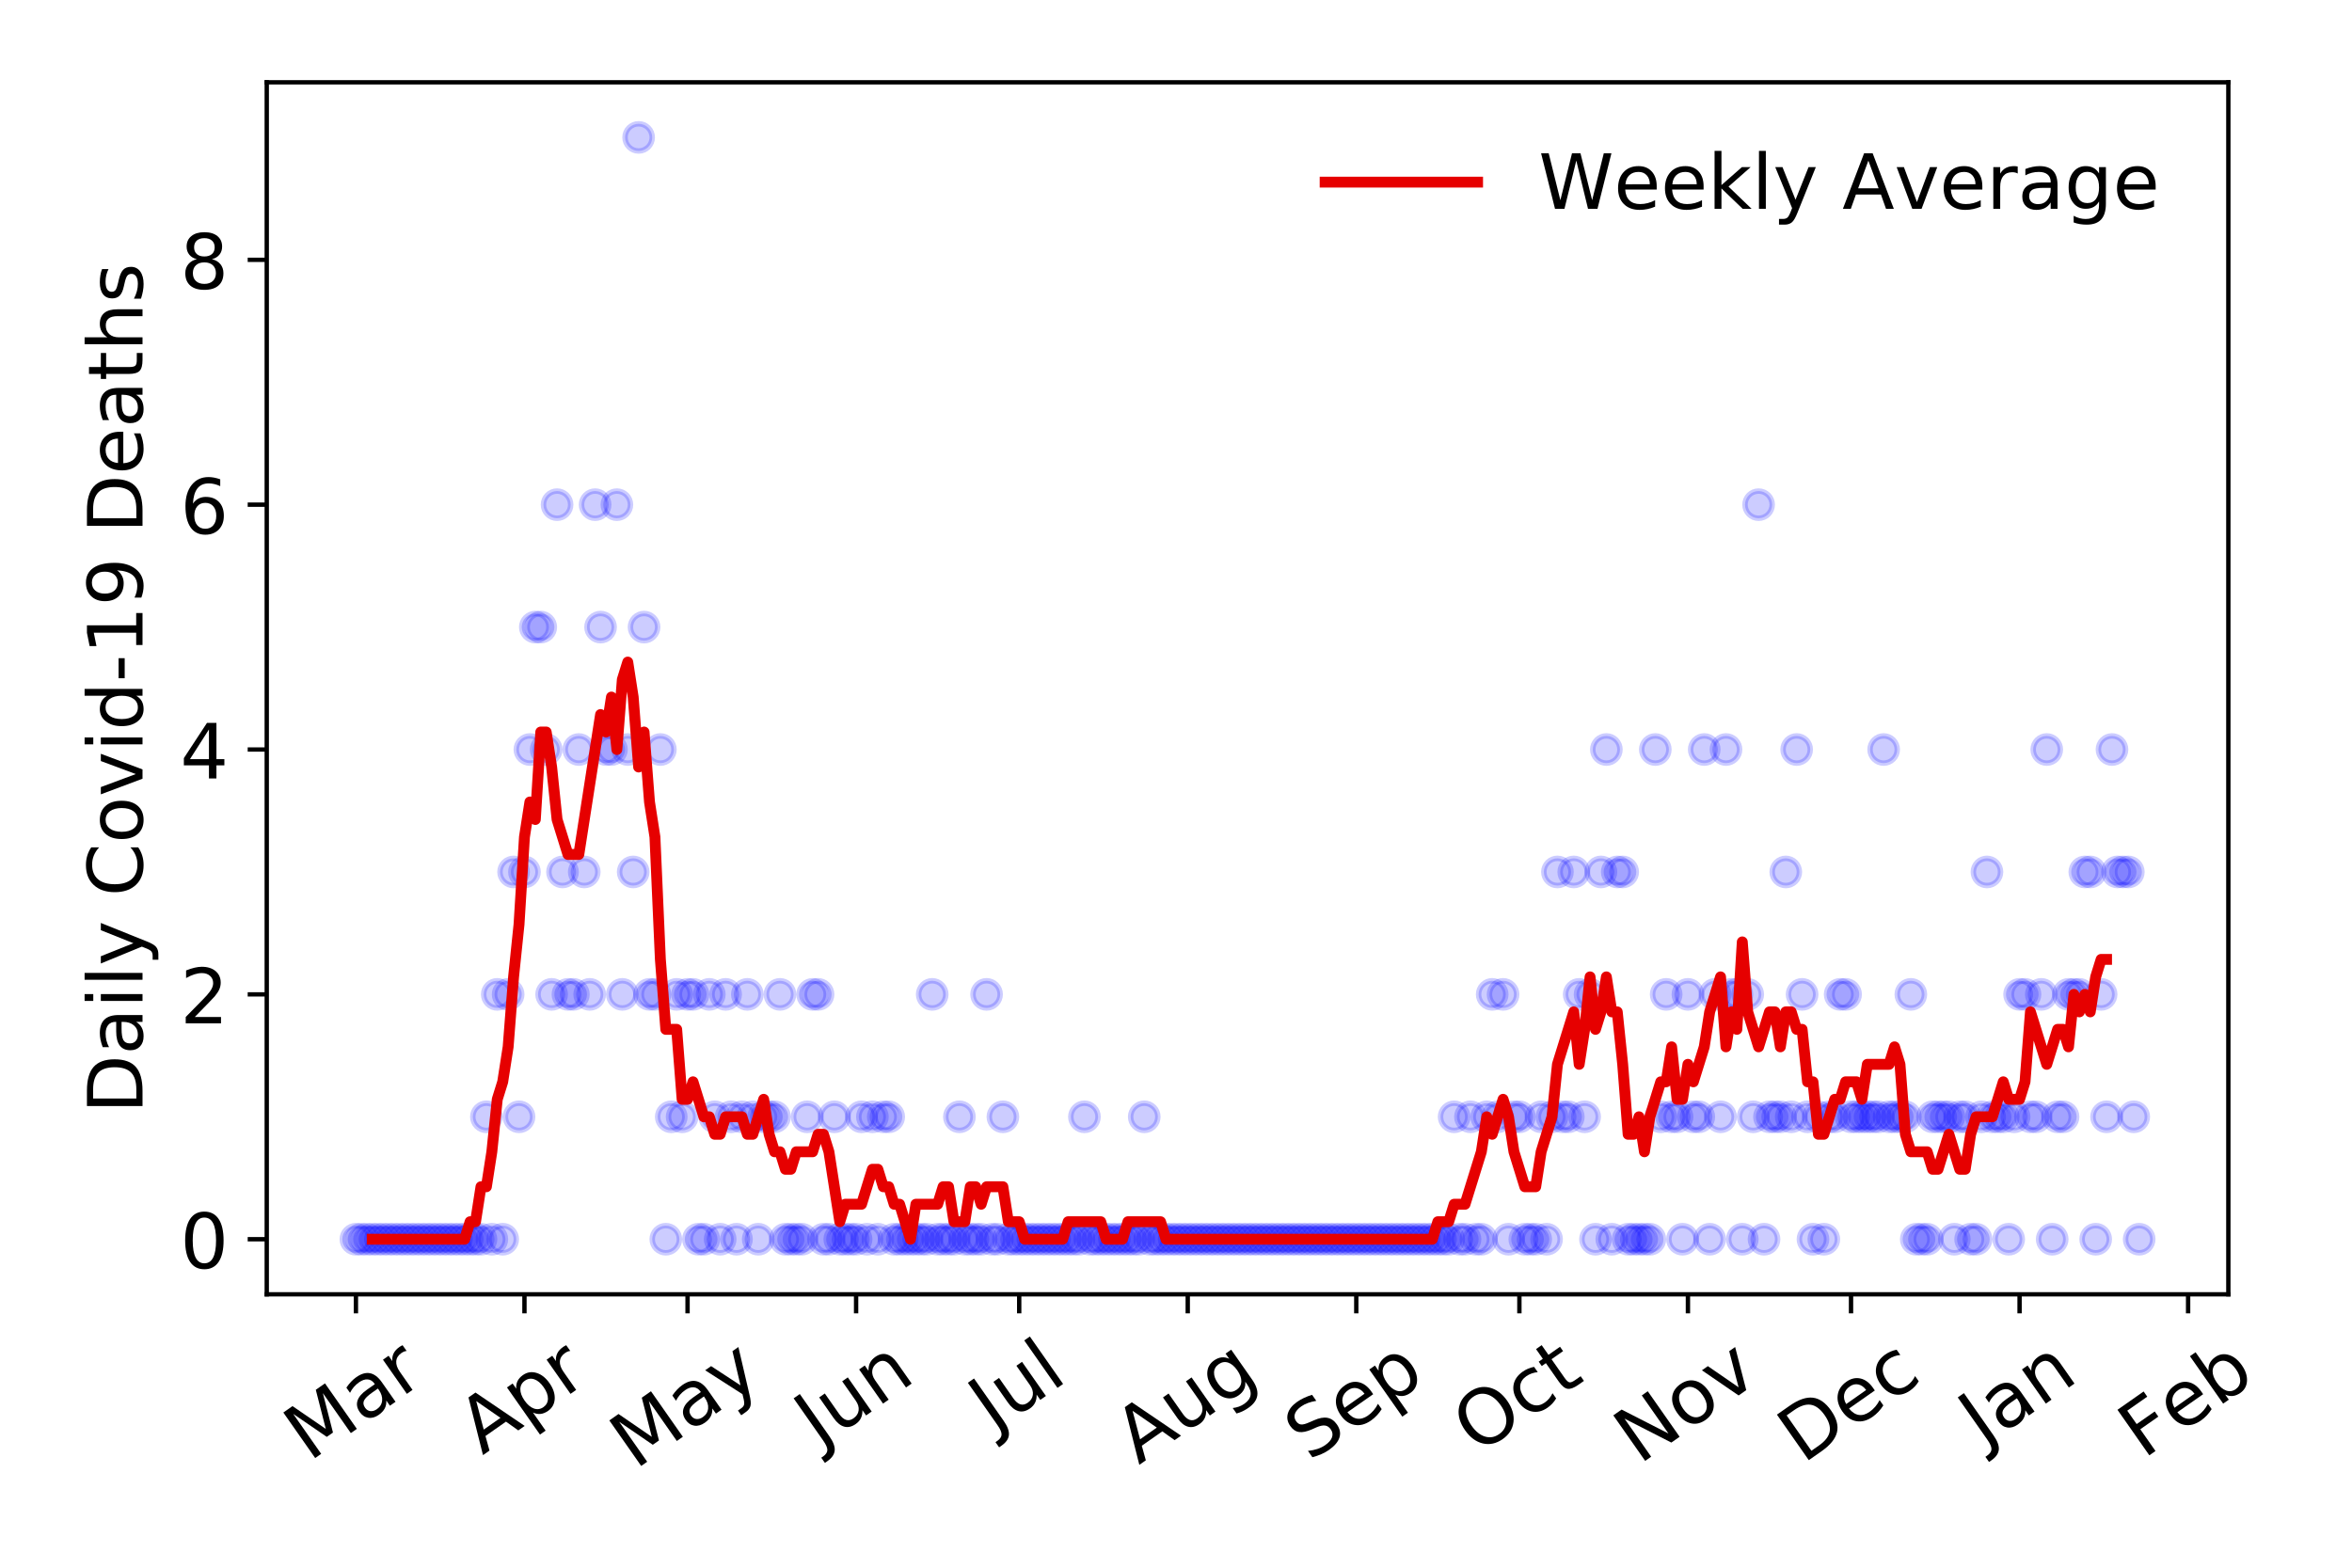 <?xml version="1.0" encoding="utf-8" standalone="no"?>
<!DOCTYPE svg PUBLIC "-//W3C//DTD SVG 1.1//EN"
  "http://www.w3.org/Graphics/SVG/1.1/DTD/svg11.dtd">
<!-- Created with matplotlib (https://matplotlib.org/) -->
<svg height="288pt" version="1.1" viewBox="0 0 432 288" width="432pt" xmlns="http://www.w3.org/2000/svg" xmlns:xlink="http://www.w3.org/1999/xlink">
 <defs>
  <style type="text/css">
*{stroke-linecap:butt;stroke-linejoin:round;}
  </style>
 </defs>
 <g id="figure_1">
  <g id="patch_1">
   <path d="M 0 288 
L 432 288 
L 432 0 
L 0 0 
z
" style="fill:#ffffff;"/>
  </g>
  <g id="axes_1">
   <g id="patch_2">
    <path d="M 48.995 237.778 
L 409.288 237.778 
L 409.288 15.12 
L 48.995 15.12 
z
" style="fill:#ffffff;"/>
   </g>
   <g id="matplotlib.axis_1">
    <g id="xtick_1">
     <g id="line2d_1">
      <defs>
       <path d="M 0 0 
L 0 3.5 
" id="mf5a73ff3e5" style="stroke:#000000;stroke-width:0.8;"/>
      </defs>
      <g>
       <use style="stroke:#000000;stroke-width:0.8;" x="65.372" xlink:href="#mf5a73ff3e5" y="237.778"/>
      </g>
     </g>
     <g id="text_1">
      <!-- Mar -->
      <defs>
       <path d="M 9.812 72.906 
L 24.516 72.906 
L 43.109 23.297 
L 61.812 72.906 
L 76.516 72.906 
L 76.516 0 
L 66.891 0 
L 66.891 64.016 
L 48.094 14.016 
L 38.188 14.016 
L 19.391 64.016 
L 19.391 0 
L 9.812 0 
z
" id="DejaVuSans-77"/>
       <path d="M 34.281 27.484 
Q 23.391 27.484 19.188 25 
Q 14.984 22.516 14.984 16.5 
Q 14.984 11.719 18.141 8.906 
Q 21.297 6.109 26.703 6.109 
Q 34.188 6.109 38.703 11.406 
Q 43.219 16.703 43.219 25.484 
L 43.219 27.484 
z
M 52.203 31.203 
L 52.203 0 
L 43.219 0 
L 43.219 8.297 
Q 40.141 3.328 35.547 0.953 
Q 30.953 -1.422 24.312 -1.422 
Q 15.922 -1.422 10.953 3.297 
Q 6 8.016 6 15.922 
Q 6 25.141 12.172 29.828 
Q 18.359 34.516 30.609 34.516 
L 43.219 34.516 
L 43.219 35.406 
Q 43.219 41.609 39.141 45 
Q 35.062 48.391 27.688 48.391 
Q 23 48.391 18.547 47.266 
Q 14.109 46.141 10.016 43.891 
L 10.016 52.203 
Q 14.938 54.109 19.578 55.047 
Q 24.219 56 28.609 56 
Q 40.484 56 46.344 49.844 
Q 52.203 43.703 52.203 31.203 
z
" id="DejaVuSans-97"/>
       <path d="M 41.109 46.297 
Q 39.594 47.172 37.812 47.578 
Q 36.031 48 33.891 48 
Q 26.266 48 22.188 43.047 
Q 18.109 38.094 18.109 28.812 
L 18.109 0 
L 9.078 0 
L 9.078 54.688 
L 18.109 54.688 
L 18.109 46.188 
Q 20.953 51.172 25.484 53.578 
Q 30.031 56 36.531 56 
Q 37.453 56 38.578 55.875 
Q 39.703 55.766 41.062 55.516 
z
" id="DejaVuSans-114"/>
      </defs>
      <g transform="translate(56.769 268.643)rotate(-35)scale(0.14 -0.14)">
       <use xlink:href="#DejaVuSans-77"/>
       <use x="86.279" xlink:href="#DejaVuSans-97"/>
       <use x="147.559" xlink:href="#DejaVuSans-114"/>
      </g>
     </g>
    </g>
    <g id="xtick_2">
     <g id="line2d_2">
      <g>
       <use style="stroke:#000000;stroke-width:0.8;" x="96.328" xlink:href="#mf5a73ff3e5" y="237.778"/>
      </g>
     </g>
     <g id="text_2">
      <!-- Apr -->
      <defs>
       <path d="M 34.188 63.188 
L 20.797 26.906 
L 47.609 26.906 
z
M 28.609 72.906 
L 39.797 72.906 
L 67.578 0 
L 57.328 0 
L 50.688 18.703 
L 17.828 18.703 
L 11.188 0 
L 0.781 0 
z
" id="DejaVuSans-65"/>
       <path d="M 18.109 8.203 
L 18.109 -20.797 
L 9.078 -20.797 
L 9.078 54.688 
L 18.109 54.688 
L 18.109 46.391 
Q 20.953 51.266 25.266 53.625 
Q 29.594 56 35.594 56 
Q 45.562 56 51.781 48.094 
Q 58.016 40.188 58.016 27.297 
Q 58.016 14.406 51.781 6.484 
Q 45.562 -1.422 35.594 -1.422 
Q 29.594 -1.422 25.266 0.953 
Q 20.953 3.328 18.109 8.203 
z
M 48.688 27.297 
Q 48.688 37.203 44.609 42.844 
Q 40.531 48.484 33.406 48.484 
Q 26.266 48.484 22.188 42.844 
Q 18.109 37.203 18.109 27.297 
Q 18.109 17.391 22.188 11.75 
Q 26.266 6.109 33.406 6.109 
Q 40.531 6.109 44.609 11.75 
Q 48.688 17.391 48.688 27.297 
z
" id="DejaVuSans-112"/>
      </defs>
      <g transform="translate(88.624 267.384)rotate(-35)scale(0.14 -0.14)">
       <use xlink:href="#DejaVuSans-65"/>
       <use x="68.408" xlink:href="#DejaVuSans-112"/>
       <use x="131.885" xlink:href="#DejaVuSans-114"/>
      </g>
     </g>
    </g>
    <g id="xtick_3">
     <g id="line2d_3">
      <g>
       <use style="stroke:#000000;stroke-width:0.8;" x="126.286" xlink:href="#mf5a73ff3e5" y="237.778"/>
      </g>
     </g>
     <g id="text_3">
      <!-- May -->
      <defs>
       <path d="M 32.172 -5.078 
Q 28.375 -14.844 24.75 -17.812 
Q 21.141 -20.797 15.094 -20.797 
L 7.906 -20.797 
L 7.906 -13.281 
L 13.188 -13.281 
Q 16.891 -13.281 18.938 -11.516 
Q 21 -9.766 23.484 -3.219 
L 25.094 0.875 
L 2.984 54.688 
L 12.5 54.688 
L 29.594 11.922 
L 46.688 54.688 
L 56.203 54.688 
z
" id="DejaVuSans-121"/>
      </defs>
      <g transform="translate(116.647 270.094)rotate(-35)scale(0.14 -0.14)">
       <use xlink:href="#DejaVuSans-77"/>
       <use x="86.279" xlink:href="#DejaVuSans-97"/>
       <use x="147.559" xlink:href="#DejaVuSans-121"/>
      </g>
     </g>
    </g>
    <g id="xtick_4">
     <g id="line2d_4">
      <g>
       <use style="stroke:#000000;stroke-width:0.8;" x="157.243" xlink:href="#mf5a73ff3e5" y="237.778"/>
      </g>
     </g>
     <g id="text_4">
      <!-- Jun -->
      <defs>
       <path d="M 9.812 72.906 
L 19.672 72.906 
L 19.672 5.078 
Q 19.672 -8.109 14.672 -14.062 
Q 9.672 -20.016 -1.422 -20.016 
L -5.172 -20.016 
L -5.172 -11.719 
L -2.094 -11.719 
Q 4.438 -11.719 7.125 -8.047 
Q 9.812 -4.391 9.812 5.078 
z
" id="DejaVuSans-74"/>
       <path d="M 8.5 21.578 
L 8.5 54.688 
L 17.484 54.688 
L 17.484 21.922 
Q 17.484 14.156 20.5 10.266 
Q 23.531 6.391 29.594 6.391 
Q 36.859 6.391 41.078 11.031 
Q 45.312 15.672 45.312 23.688 
L 45.312 54.688 
L 54.297 54.688 
L 54.297 0 
L 45.312 0 
L 45.312 8.406 
Q 42.047 3.422 37.719 1 
Q 33.406 -1.422 27.688 -1.422 
Q 18.266 -1.422 13.375 4.438 
Q 8.5 10.297 8.5 21.578 
z
M 31.109 56 
z
" id="DejaVuSans-117"/>
       <path d="M 54.891 33.016 
L 54.891 0 
L 45.906 0 
L 45.906 32.719 
Q 45.906 40.484 42.875 44.328 
Q 39.844 48.188 33.797 48.188 
Q 26.516 48.188 22.312 43.547 
Q 18.109 38.922 18.109 30.906 
L 18.109 0 
L 9.078 0 
L 9.078 54.688 
L 18.109 54.688 
L 18.109 46.188 
Q 21.344 51.125 25.703 53.562 
Q 30.078 56 35.797 56 
Q 45.219 56 50.047 50.172 
Q 54.891 44.344 54.891 33.016 
z
" id="DejaVuSans-110"/>
      </defs>
      <g transform="translate(150.499 266.039)rotate(-35)scale(0.14 -0.14)">
       <use xlink:href="#DejaVuSans-74"/>
       <use x="29.492" xlink:href="#DejaVuSans-117"/>
       <use x="92.871" xlink:href="#DejaVuSans-110"/>
      </g>
     </g>
    </g>
    <g id="xtick_5">
     <g id="line2d_5">
      <g>
       <use style="stroke:#000000;stroke-width:0.8;" x="187.2" xlink:href="#mf5a73ff3e5" y="237.778"/>
      </g>
     </g>
     <g id="text_5">
      <!-- Jul -->
      <defs>
       <path d="M 9.422 75.984 
L 18.406 75.984 
L 18.406 0 
L 9.422 0 
z
" id="DejaVuSans-108"/>
      </defs>
      <g transform="translate(182.498 263.181)rotate(-35)scale(0.14 -0.14)">
       <use xlink:href="#DejaVuSans-74"/>
       <use x="29.492" xlink:href="#DejaVuSans-117"/>
       <use x="92.871" xlink:href="#DejaVuSans-108"/>
      </g>
     </g>
    </g>
    <g id="xtick_6">
     <g id="line2d_6">
      <g>
       <use style="stroke:#000000;stroke-width:0.8;" x="218.157" xlink:href="#mf5a73ff3e5" y="237.778"/>
      </g>
     </g>
     <g id="text_6">
      <!-- Aug -->
      <defs>
       <path d="M 45.406 27.984 
Q 45.406 37.75 41.375 43.109 
Q 37.359 48.484 30.078 48.484 
Q 22.859 48.484 18.828 43.109 
Q 14.797 37.75 14.797 27.984 
Q 14.797 18.266 18.828 12.891 
Q 22.859 7.516 30.078 7.516 
Q 37.359 7.516 41.375 12.891 
Q 45.406 18.266 45.406 27.984 
z
M 54.391 6.781 
Q 54.391 -7.172 48.188 -13.984 
Q 42 -20.797 29.203 -20.797 
Q 24.469 -20.797 20.266 -20.094 
Q 16.062 -19.391 12.109 -17.922 
L 12.109 -9.188 
Q 16.062 -11.328 19.922 -12.344 
Q 23.781 -13.375 27.781 -13.375 
Q 36.625 -13.375 41.016 -8.766 
Q 45.406 -4.156 45.406 5.172 
L 45.406 9.625 
Q 42.625 4.781 38.281 2.391 
Q 33.938 0 27.875 0 
Q 17.828 0 11.672 7.656 
Q 5.516 15.328 5.516 27.984 
Q 5.516 40.672 11.672 48.328 
Q 17.828 56 27.875 56 
Q 33.938 56 38.281 53.609 
Q 42.625 51.219 45.406 46.391 
L 45.406 54.688 
L 54.391 54.688 
z
" id="DejaVuSans-103"/>
      </defs>
      <g transform="translate(209.176 269.172)rotate(-35)scale(0.14 -0.14)">
       <use xlink:href="#DejaVuSans-65"/>
       <use x="68.408" xlink:href="#DejaVuSans-117"/>
       <use x="131.787" xlink:href="#DejaVuSans-103"/>
      </g>
     </g>
    </g>
    <g id="xtick_7">
     <g id="line2d_7">
      <g>
       <use style="stroke:#000000;stroke-width:0.8;" x="249.113" xlink:href="#mf5a73ff3e5" y="237.778"/>
      </g>
     </g>
     <g id="text_7">
      <!-- Sep -->
      <defs>
       <path d="M 53.516 70.516 
L 53.516 60.891 
Q 47.906 63.578 42.922 64.891 
Q 37.938 66.219 33.297 66.219 
Q 25.25 66.219 20.875 63.094 
Q 16.5 59.969 16.5 54.203 
Q 16.5 49.359 19.406 46.891 
Q 22.312 44.438 30.422 42.922 
L 36.375 41.703 
Q 47.406 39.594 52.656 34.297 
Q 57.906 29 57.906 20.125 
Q 57.906 9.516 50.797 4.047 
Q 43.703 -1.422 29.984 -1.422 
Q 24.812 -1.422 18.969 -0.25 
Q 13.141 0.922 6.891 3.219 
L 6.891 13.375 
Q 12.891 10.016 18.656 8.297 
Q 24.422 6.594 29.984 6.594 
Q 38.422 6.594 43.016 9.906 
Q 47.609 13.234 47.609 19.391 
Q 47.609 24.75 44.312 27.781 
Q 41.016 30.812 33.5 32.328 
L 27.484 33.5 
Q 16.453 35.688 11.516 40.375 
Q 6.594 45.062 6.594 53.422 
Q 6.594 63.094 13.406 68.656 
Q 20.219 74.219 32.172 74.219 
Q 37.312 74.219 42.625 73.281 
Q 47.953 72.359 53.516 70.516 
z
" id="DejaVuSans-83"/>
       <path d="M 56.203 29.594 
L 56.203 25.203 
L 14.891 25.203 
Q 15.484 15.922 20.484 11.062 
Q 25.484 6.203 34.422 6.203 
Q 39.594 6.203 44.453 7.469 
Q 49.312 8.734 54.109 11.281 
L 54.109 2.781 
Q 49.266 0.734 44.188 -0.344 
Q 39.109 -1.422 33.891 -1.422 
Q 20.797 -1.422 13.156 6.188 
Q 5.516 13.812 5.516 26.812 
Q 5.516 40.234 12.766 48.109 
Q 20.016 56 32.328 56 
Q 43.359 56 49.781 48.891 
Q 56.203 41.797 56.203 29.594 
z
M 47.219 32.234 
Q 47.125 39.594 43.094 43.984 
Q 39.062 48.391 32.422 48.391 
Q 24.906 48.391 20.391 44.141 
Q 15.875 39.891 15.188 32.172 
z
" id="DejaVuSans-101"/>
      </defs>
      <g transform="translate(240.52 268.629)rotate(-35)scale(0.14 -0.14)">
       <use xlink:href="#DejaVuSans-83"/>
       <use x="63.477" xlink:href="#DejaVuSans-101"/>
       <use x="125" xlink:href="#DejaVuSans-112"/>
      </g>
     </g>
    </g>
    <g id="xtick_8">
     <g id="line2d_8">
      <g>
       <use style="stroke:#000000;stroke-width:0.8;" x="279.071" xlink:href="#mf5a73ff3e5" y="237.778"/>
      </g>
     </g>
     <g id="text_8">
      <!-- Oct -->
      <defs>
       <path d="M 39.406 66.219 
Q 28.656 66.219 22.328 58.203 
Q 16.016 50.203 16.016 36.375 
Q 16.016 22.609 22.328 14.594 
Q 28.656 6.594 39.406 6.594 
Q 50.141 6.594 56.422 14.594 
Q 62.703 22.609 62.703 36.375 
Q 62.703 50.203 56.422 58.203 
Q 50.141 66.219 39.406 66.219 
z
M 39.406 74.219 
Q 54.734 74.219 63.906 63.938 
Q 73.094 53.656 73.094 36.375 
Q 73.094 19.141 63.906 8.859 
Q 54.734 -1.422 39.406 -1.422 
Q 24.031 -1.422 14.812 8.828 
Q 5.609 19.094 5.609 36.375 
Q 5.609 53.656 14.812 63.938 
Q 24.031 74.219 39.406 74.219 
z
" id="DejaVuSans-79"/>
       <path d="M 48.781 52.594 
L 48.781 44.188 
Q 44.969 46.297 41.141 47.344 
Q 37.312 48.391 33.406 48.391 
Q 24.656 48.391 19.812 42.844 
Q 14.984 37.312 14.984 27.297 
Q 14.984 17.281 19.812 11.734 
Q 24.656 6.203 33.406 6.203 
Q 37.312 6.203 41.141 7.25 
Q 44.969 8.297 48.781 10.406 
L 48.781 2.094 
Q 45.016 0.344 40.984 -0.531 
Q 36.969 -1.422 32.422 -1.422 
Q 20.062 -1.422 12.781 6.344 
Q 5.516 14.109 5.516 27.297 
Q 5.516 40.672 12.859 48.328 
Q 20.219 56 33.016 56 
Q 37.156 56 41.109 55.141 
Q 45.062 54.297 48.781 52.594 
z
" id="DejaVuSans-99"/>
       <path d="M 18.312 70.219 
L 18.312 54.688 
L 36.812 54.688 
L 36.812 47.703 
L 18.312 47.703 
L 18.312 18.016 
Q 18.312 11.328 20.141 9.422 
Q 21.969 7.516 27.594 7.516 
L 36.812 7.516 
L 36.812 0 
L 27.594 0 
Q 17.188 0 13.234 3.875 
Q 9.281 7.766 9.281 18.016 
L 9.281 47.703 
L 2.688 47.703 
L 2.688 54.688 
L 9.281 54.688 
L 9.281 70.219 
z
" id="DejaVuSans-116"/>
      </defs>
      <g transform="translate(271.372 267.377)rotate(-35)scale(0.14 -0.14)">
       <use xlink:href="#DejaVuSans-79"/>
       <use x="78.711" xlink:href="#DejaVuSans-99"/>
       <use x="133.691" xlink:href="#DejaVuSans-116"/>
      </g>
     </g>
    </g>
    <g id="xtick_9">
     <g id="line2d_9">
      <g>
       <use style="stroke:#000000;stroke-width:0.8;" x="310.027" xlink:href="#mf5a73ff3e5" y="237.778"/>
      </g>
     </g>
     <g id="text_9">
      <!-- Nov -->
      <defs>
       <path d="M 9.812 72.906 
L 23.094 72.906 
L 55.422 11.922 
L 55.422 72.906 
L 64.984 72.906 
L 64.984 0 
L 51.703 0 
L 19.391 60.984 
L 19.391 0 
L 9.812 0 
z
" id="DejaVuSans-78"/>
       <path d="M 30.609 48.391 
Q 23.391 48.391 19.188 42.75 
Q 14.984 37.109 14.984 27.297 
Q 14.984 17.484 19.156 11.844 
Q 23.344 6.203 30.609 6.203 
Q 37.797 6.203 41.984 11.859 
Q 46.188 17.531 46.188 27.297 
Q 46.188 37.016 41.984 42.703 
Q 37.797 48.391 30.609 48.391 
z
M 30.609 56 
Q 42.328 56 49.016 48.375 
Q 55.719 40.766 55.719 27.297 
Q 55.719 13.875 49.016 6.219 
Q 42.328 -1.422 30.609 -1.422 
Q 18.844 -1.422 12.172 6.219 
Q 5.516 13.875 5.516 27.297 
Q 5.516 40.766 12.172 48.375 
Q 18.844 56 30.609 56 
z
" id="DejaVuSans-111"/>
       <path d="M 2.984 54.688 
L 12.5 54.688 
L 29.594 8.797 
L 46.688 54.688 
L 56.203 54.688 
L 35.688 0 
L 23.484 0 
z
" id="DejaVuSans-118"/>
      </defs>
      <g transform="translate(301.051 269.166)rotate(-35)scale(0.14 -0.14)">
       <use xlink:href="#DejaVuSans-78"/>
       <use x="74.805" xlink:href="#DejaVuSans-111"/>
       <use x="135.986" xlink:href="#DejaVuSans-118"/>
      </g>
     </g>
    </g>
    <g id="xtick_10">
     <g id="line2d_10">
      <g>
       <use style="stroke:#000000;stroke-width:0.8;" x="339.985" xlink:href="#mf5a73ff3e5" y="237.778"/>
      </g>
     </g>
     <g id="text_10">
      <!-- Dec -->
      <defs>
       <path d="M 19.672 64.797 
L 19.672 8.109 
L 31.594 8.109 
Q 46.688 8.109 53.688 14.938 
Q 60.688 21.781 60.688 36.531 
Q 60.688 51.172 53.688 57.984 
Q 46.688 64.797 31.594 64.797 
z
M 9.812 72.906 
L 30.078 72.906 
Q 51.266 72.906 61.172 64.094 
Q 71.094 55.281 71.094 36.531 
Q 71.094 17.672 61.125 8.828 
Q 51.172 0 30.078 0 
L 9.812 0 
z
" id="DejaVuSans-68"/>
      </defs>
      <g transform="translate(331.105 269.032)rotate(-35)scale(0.14 -0.14)">
       <use xlink:href="#DejaVuSans-68"/>
       <use x="77.002" xlink:href="#DejaVuSans-101"/>
       <use x="138.525" xlink:href="#DejaVuSans-99"/>
      </g>
     </g>
    </g>
    <g id="xtick_11">
     <g id="line2d_11">
      <g>
       <use style="stroke:#000000;stroke-width:0.8;" x="370.942" xlink:href="#mf5a73ff3e5" y="237.778"/>
      </g>
     </g>
     <g id="text_11">
      <!-- Jan -->
      <g transform="translate(364.318 265.871)rotate(-35)scale(0.14 -0.14)">
       <use xlink:href="#DejaVuSans-74"/>
       <use x="29.492" xlink:href="#DejaVuSans-97"/>
       <use x="90.771" xlink:href="#DejaVuSans-110"/>
      </g>
     </g>
    </g>
    <g id="xtick_12">
     <g id="line2d_12">
      <g>
       <use style="stroke:#000000;stroke-width:0.8;" x="401.898" xlink:href="#mf5a73ff3e5" y="237.778"/>
      </g>
     </g>
     <g id="text_12">
      <!-- Feb -->
      <defs>
       <path d="M 9.812 72.906 
L 51.703 72.906 
L 51.703 64.594 
L 19.672 64.594 
L 19.672 43.109 
L 48.578 43.109 
L 48.578 34.812 
L 19.672 34.812 
L 19.672 0 
L 9.812 0 
z
" id="DejaVuSans-70"/>
       <path d="M 48.688 27.297 
Q 48.688 37.203 44.609 42.844 
Q 40.531 48.484 33.406 48.484 
Q 26.266 48.484 22.188 42.844 
Q 18.109 37.203 18.109 27.297 
Q 18.109 17.391 22.188 11.75 
Q 26.266 6.109 33.406 6.109 
Q 40.531 6.109 44.609 11.75 
Q 48.688 17.391 48.688 27.297 
z
M 18.109 46.391 
Q 20.953 51.266 25.266 53.625 
Q 29.594 56 35.594 56 
Q 45.562 56 51.781 48.094 
Q 58.016 40.188 58.016 27.297 
Q 58.016 14.406 51.781 6.484 
Q 45.562 -1.422 35.594 -1.422 
Q 29.594 -1.422 25.266 0.953 
Q 20.953 3.328 18.109 8.203 
L 18.109 0 
L 9.078 0 
L 9.078 75.984 
L 18.109 75.984 
z
" id="DejaVuSans-98"/>
      </defs>
      <g transform="translate(393.652 268.143)rotate(-35)scale(0.14 -0.14)">
       <use xlink:href="#DejaVuSans-70"/>
       <use x="57.441" xlink:href="#DejaVuSans-101"/>
       <use x="118.965" xlink:href="#DejaVuSans-98"/>
      </g>
     </g>
    </g>
   </g>
   <g id="matplotlib.axis_2">
    <g id="ytick_1">
     <g id="line2d_13">
      <defs>
       <path d="M 0 0 
L -3.5 0 
" id="m217610e516" style="stroke:#000000;stroke-width:0.8;"/>
      </defs>
      <g>
       <use style="stroke:#000000;stroke-width:0.8;" x="48.995" xlink:href="#m217610e516" y="227.657"/>
      </g>
     </g>
     <g id="text_13">
      <!-- 0 -->
      <defs>
       <path d="M 31.781 66.406 
Q 24.172 66.406 20.328 58.906 
Q 16.5 51.422 16.5 36.375 
Q 16.5 21.391 20.328 13.891 
Q 24.172 6.391 31.781 6.391 
Q 39.453 6.391 43.281 13.891 
Q 47.125 21.391 47.125 36.375 
Q 47.125 51.422 43.281 58.906 
Q 39.453 66.406 31.781 66.406 
z
M 31.781 74.219 
Q 44.047 74.219 50.516 64.516 
Q 56.984 54.828 56.984 36.375 
Q 56.984 17.969 50.516 8.266 
Q 44.047 -1.422 31.781 -1.422 
Q 19.531 -1.422 13.062 8.266 
Q 6.594 17.969 6.594 36.375 
Q 6.594 54.828 13.062 64.516 
Q 19.531 74.219 31.781 74.219 
z
" id="DejaVuSans-48"/>
      </defs>
      <g transform="translate(33.087 232.976)scale(0.14 -0.14)">
       <use xlink:href="#DejaVuSans-48"/>
      </g>
     </g>
    </g>
    <g id="ytick_2">
     <g id="line2d_14">
      <g>
       <use style="stroke:#000000;stroke-width:0.8;" x="48.995" xlink:href="#m217610e516" y="182.676"/>
      </g>
     </g>
     <g id="text_14">
      <!-- 2 -->
      <defs>
       <path d="M 19.188 8.297 
L 53.609 8.297 
L 53.609 0 
L 7.328 0 
L 7.328 8.297 
Q 12.938 14.109 22.625 23.891 
Q 32.328 33.688 34.812 36.531 
Q 39.547 41.844 41.422 45.531 
Q 43.312 49.219 43.312 52.781 
Q 43.312 58.594 39.234 62.25 
Q 35.156 65.922 28.609 65.922 
Q 23.969 65.922 18.812 64.312 
Q 13.672 62.703 7.812 59.422 
L 7.812 69.391 
Q 13.766 71.781 18.938 73 
Q 24.125 74.219 28.422 74.219 
Q 39.75 74.219 46.484 68.547 
Q 53.219 62.891 53.219 53.422 
Q 53.219 48.922 51.531 44.891 
Q 49.859 40.875 45.406 35.406 
Q 44.188 33.984 37.641 27.219 
Q 31.109 20.453 19.188 8.297 
z
" id="DejaVuSans-50"/>
      </defs>
      <g transform="translate(33.087 187.995)scale(0.14 -0.14)">
       <use xlink:href="#DejaVuSans-50"/>
      </g>
     </g>
    </g>
    <g id="ytick_3">
     <g id="line2d_15">
      <g>
       <use style="stroke:#000000;stroke-width:0.8;" x="48.995" xlink:href="#m217610e516" y="137.694"/>
      </g>
     </g>
     <g id="text_15">
      <!-- 4 -->
      <defs>
       <path d="M 37.797 64.312 
L 12.891 25.391 
L 37.797 25.391 
z
M 35.203 72.906 
L 47.609 72.906 
L 47.609 25.391 
L 58.016 25.391 
L 58.016 17.188 
L 47.609 17.188 
L 47.609 0 
L 37.797 0 
L 37.797 17.188 
L 4.891 17.188 
L 4.891 26.703 
z
" id="DejaVuSans-52"/>
      </defs>
      <g transform="translate(33.087 143.013)scale(0.14 -0.14)">
       <use xlink:href="#DejaVuSans-52"/>
      </g>
     </g>
    </g>
    <g id="ytick_4">
     <g id="line2d_16">
      <g>
       <use style="stroke:#000000;stroke-width:0.8;" x="48.995" xlink:href="#m217610e516" y="92.713"/>
      </g>
     </g>
     <g id="text_16">
      <!-- 6 -->
      <defs>
       <path d="M 33.016 40.375 
Q 26.375 40.375 22.484 35.828 
Q 18.609 31.297 18.609 23.391 
Q 18.609 15.531 22.484 10.953 
Q 26.375 6.391 33.016 6.391 
Q 39.656 6.391 43.531 10.953 
Q 47.406 15.531 47.406 23.391 
Q 47.406 31.297 43.531 35.828 
Q 39.656 40.375 33.016 40.375 
z
M 52.594 71.297 
L 52.594 62.312 
Q 48.875 64.062 45.094 64.984 
Q 41.312 65.922 37.594 65.922 
Q 27.828 65.922 22.672 59.328 
Q 17.531 52.734 16.797 39.406 
Q 19.672 43.656 24.016 45.922 
Q 28.375 48.188 33.594 48.188 
Q 44.578 48.188 50.953 41.516 
Q 57.328 34.859 57.328 23.391 
Q 57.328 12.156 50.688 5.359 
Q 44.047 -1.422 33.016 -1.422 
Q 20.359 -1.422 13.672 8.266 
Q 6.984 17.969 6.984 36.375 
Q 6.984 53.656 15.188 63.938 
Q 23.391 74.219 37.203 74.219 
Q 40.922 74.219 44.703 73.484 
Q 48.484 72.75 52.594 71.297 
z
" id="DejaVuSans-54"/>
      </defs>
      <g transform="translate(33.087 98.032)scale(0.14 -0.14)">
       <use xlink:href="#DejaVuSans-54"/>
      </g>
     </g>
    </g>
    <g id="ytick_5">
     <g id="line2d_17">
      <g>
       <use style="stroke:#000000;stroke-width:0.8;" x="48.995" xlink:href="#m217610e516" y="47.732"/>
      </g>
     </g>
     <g id="text_17">
      <!-- 8 -->
      <defs>
       <path d="M 31.781 34.625 
Q 24.75 34.625 20.719 30.859 
Q 16.703 27.094 16.703 20.516 
Q 16.703 13.922 20.719 10.156 
Q 24.75 6.391 31.781 6.391 
Q 38.812 6.391 42.859 10.172 
Q 46.922 13.969 46.922 20.516 
Q 46.922 27.094 42.891 30.859 
Q 38.875 34.625 31.781 34.625 
z
M 21.922 38.812 
Q 15.578 40.375 12.031 44.719 
Q 8.5 49.078 8.5 55.328 
Q 8.5 64.062 14.719 69.141 
Q 20.953 74.219 31.781 74.219 
Q 42.672 74.219 48.875 69.141 
Q 55.078 64.062 55.078 55.328 
Q 55.078 49.078 51.531 44.719 
Q 48 40.375 41.703 38.812 
Q 48.828 37.156 52.797 32.312 
Q 56.781 27.484 56.781 20.516 
Q 56.781 9.906 50.312 4.234 
Q 43.844 -1.422 31.781 -1.422 
Q 19.734 -1.422 13.25 4.234 
Q 6.781 9.906 6.781 20.516 
Q 6.781 27.484 10.781 32.312 
Q 14.797 37.156 21.922 38.812 
z
M 18.312 54.391 
Q 18.312 48.734 21.844 45.562 
Q 25.391 42.391 31.781 42.391 
Q 38.141 42.391 41.719 45.562 
Q 45.312 48.734 45.312 54.391 
Q 45.312 60.062 41.719 63.234 
Q 38.141 66.406 31.781 66.406 
Q 25.391 66.406 21.844 63.234 
Q 18.312 60.062 18.312 54.391 
z
" id="DejaVuSans-56"/>
      </defs>
      <g transform="translate(33.087 53.05)scale(0.14 -0.14)">
       <use xlink:href="#DejaVuSans-56"/>
      </g>
     </g>
    </g>
    <g id="text_18">
     <!-- Daily Covid-19 Deaths -->
     <defs>
      <path d="M 9.422 54.688 
L 18.406 54.688 
L 18.406 0 
L 9.422 0 
z
M 9.422 75.984 
L 18.406 75.984 
L 18.406 64.594 
L 9.422 64.594 
z
" id="DejaVuSans-105"/>
      <path id="DejaVuSans-32"/>
      <path d="M 64.406 67.281 
L 64.406 56.891 
Q 59.422 61.531 53.781 63.812 
Q 48.141 66.109 41.797 66.109 
Q 29.297 66.109 22.656 58.469 
Q 16.016 50.828 16.016 36.375 
Q 16.016 21.969 22.656 14.328 
Q 29.297 6.688 41.797 6.688 
Q 48.141 6.688 53.781 8.984 
Q 59.422 11.281 64.406 15.922 
L 64.406 5.609 
Q 59.234 2.094 53.438 0.328 
Q 47.656 -1.422 41.219 -1.422 
Q 24.656 -1.422 15.125 8.703 
Q 5.609 18.844 5.609 36.375 
Q 5.609 53.953 15.125 64.078 
Q 24.656 74.219 41.219 74.219 
Q 47.75 74.219 53.531 72.484 
Q 59.328 70.75 64.406 67.281 
z
" id="DejaVuSans-67"/>
      <path d="M 45.406 46.391 
L 45.406 75.984 
L 54.391 75.984 
L 54.391 0 
L 45.406 0 
L 45.406 8.203 
Q 42.578 3.328 38.25 0.953 
Q 33.938 -1.422 27.875 -1.422 
Q 17.969 -1.422 11.734 6.484 
Q 5.516 14.406 5.516 27.297 
Q 5.516 40.188 11.734 48.094 
Q 17.969 56 27.875 56 
Q 33.938 56 38.25 53.625 
Q 42.578 51.266 45.406 46.391 
z
M 14.797 27.297 
Q 14.797 17.391 18.875 11.75 
Q 22.953 6.109 30.078 6.109 
Q 37.203 6.109 41.297 11.75 
Q 45.406 17.391 45.406 27.297 
Q 45.406 37.203 41.297 42.844 
Q 37.203 48.484 30.078 48.484 
Q 22.953 48.484 18.875 42.844 
Q 14.797 37.203 14.797 27.297 
z
" id="DejaVuSans-100"/>
      <path d="M 4.891 31.391 
L 31.203 31.391 
L 31.203 23.391 
L 4.891 23.391 
z
" id="DejaVuSans-45"/>
      <path d="M 12.406 8.297 
L 28.516 8.297 
L 28.516 63.922 
L 10.984 60.406 
L 10.984 69.391 
L 28.422 72.906 
L 38.281 72.906 
L 38.281 8.297 
L 54.391 8.297 
L 54.391 0 
L 12.406 0 
z
" id="DejaVuSans-49"/>
      <path d="M 10.984 1.516 
L 10.984 10.5 
Q 14.703 8.734 18.5 7.812 
Q 22.312 6.891 25.984 6.891 
Q 35.75 6.891 40.891 13.453 
Q 46.047 20.016 46.781 33.406 
Q 43.953 29.203 39.594 26.953 
Q 35.25 24.703 29.984 24.703 
Q 19.047 24.703 12.672 31.312 
Q 6.297 37.938 6.297 49.422 
Q 6.297 60.641 12.938 67.422 
Q 19.578 74.219 30.609 74.219 
Q 43.266 74.219 49.922 64.516 
Q 56.594 54.828 56.594 36.375 
Q 56.594 19.141 48.406 8.859 
Q 40.234 -1.422 26.422 -1.422 
Q 22.703 -1.422 18.891 -0.688 
Q 15.094 0.047 10.984 1.516 
z
M 30.609 32.422 
Q 37.25 32.422 41.125 36.953 
Q 45.016 41.5 45.016 49.422 
Q 45.016 57.281 41.125 61.844 
Q 37.25 66.406 30.609 66.406 
Q 23.969 66.406 20.094 61.844 
Q 16.219 57.281 16.219 49.422 
Q 16.219 41.5 20.094 36.953 
Q 23.969 32.422 30.609 32.422 
z
" id="DejaVuSans-57"/>
      <path d="M 54.891 33.016 
L 54.891 0 
L 45.906 0 
L 45.906 32.719 
Q 45.906 40.484 42.875 44.328 
Q 39.844 48.188 33.797 48.188 
Q 26.516 48.188 22.312 43.547 
Q 18.109 38.922 18.109 30.906 
L 18.109 0 
L 9.078 0 
L 9.078 75.984 
L 18.109 75.984 
L 18.109 46.188 
Q 21.344 51.125 25.703 53.562 
Q 30.078 56 35.797 56 
Q 45.219 56 50.047 50.172 
Q 54.891 44.344 54.891 33.016 
z
" id="DejaVuSans-104"/>
      <path d="M 44.281 53.078 
L 44.281 44.578 
Q 40.484 46.531 36.375 47.5 
Q 32.281 48.484 27.875 48.484 
Q 21.188 48.484 17.844 46.438 
Q 14.5 44.391 14.5 40.281 
Q 14.5 37.156 16.891 35.375 
Q 19.281 33.594 26.516 31.984 
L 29.594 31.297 
Q 39.156 29.25 43.188 25.516 
Q 47.219 21.781 47.219 15.094 
Q 47.219 7.469 41.188 3.016 
Q 35.156 -1.422 24.609 -1.422 
Q 20.219 -1.422 15.453 -0.562 
Q 10.688 0.297 5.422 2 
L 5.422 11.281 
Q 10.406 8.688 15.234 7.391 
Q 20.062 6.109 24.812 6.109 
Q 31.156 6.109 34.562 8.281 
Q 37.984 10.453 37.984 14.406 
Q 37.984 18.062 35.516 20.016 
Q 33.062 21.969 24.703 23.781 
L 21.578 24.516 
Q 13.234 26.266 9.516 29.906 
Q 5.812 33.547 5.812 39.891 
Q 5.812 47.609 11.281 51.797 
Q 16.75 56 26.812 56 
Q 31.781 56 36.172 55.266 
Q 40.578 54.547 44.281 53.078 
z
" id="DejaVuSans-115"/>
     </defs>
     <g transform="translate(26.176 204.56)rotate(-90)scale(0.14 -0.14)">
      <use xlink:href="#DejaVuSans-68"/>
      <use x="77.002" xlink:href="#DejaVuSans-97"/>
      <use x="138.281" xlink:href="#DejaVuSans-105"/>
      <use x="166.064" xlink:href="#DejaVuSans-108"/>
      <use x="193.848" xlink:href="#DejaVuSans-121"/>
      <use x="253.027" xlink:href="#DejaVuSans-32"/>
      <use x="284.814" xlink:href="#DejaVuSans-67"/>
      <use x="354.639" xlink:href="#DejaVuSans-111"/>
      <use x="415.82" xlink:href="#DejaVuSans-118"/>
      <use x="475" xlink:href="#DejaVuSans-105"/>
      <use x="502.783" xlink:href="#DejaVuSans-100"/>
      <use x="566.26" xlink:href="#DejaVuSans-45"/>
      <use x="602.344" xlink:href="#DejaVuSans-49"/>
      <use x="665.967" xlink:href="#DejaVuSans-57"/>
      <use x="729.59" xlink:href="#DejaVuSans-32"/>
      <use x="761.377" xlink:href="#DejaVuSans-68"/>
      <use x="838.379" xlink:href="#DejaVuSans-101"/>
      <use x="899.902" xlink:href="#DejaVuSans-97"/>
      <use x="961.182" xlink:href="#DejaVuSans-116"/>
      <use x="1000.391" xlink:href="#DejaVuSans-104"/>
      <use x="1063.77" xlink:href="#DejaVuSans-115"/>
     </g>
    </g>
   </g>
   <g id="line2d_18">
    <defs>
     <path d="M 0 2.5 
C 0.663 2.5 1.299 2.237 1.768 1.768 
C 2.237 1.299 2.5 0.663 2.5 0 
C 2.5 -0.663 2.237 -1.299 1.768 -1.768 
C 1.299 -2.237 0.663 -2.5 0 -2.5 
C -0.663 -2.5 -1.299 -2.237 -1.768 -1.768 
C -2.237 -1.299 -2.5 -0.663 -2.5 0 
C -2.5 0.663 -2.237 1.299 -1.768 1.768 
C -1.299 2.237 -0.663 2.5 0 2.5 
z
" id="m4c0d1f046e" style="stroke:#0000ff;stroke-opacity:0.2;"/>
    </defs>
    <g clip-path="url(#pa2d2e648fc)">
     <use style="fill:#0000ff;fill-opacity:0.2;stroke:#0000ff;stroke-opacity:0.2;" x="65.372" xlink:href="#m4c0d1f046e" y="227.657"/>
     <use style="fill:#0000ff;fill-opacity:0.2;stroke:#0000ff;stroke-opacity:0.2;" x="66.371" xlink:href="#m4c0d1f046e" y="227.657"/>
     <use style="fill:#0000ff;fill-opacity:0.2;stroke:#0000ff;stroke-opacity:0.2;" x="67.369" xlink:href="#m4c0d1f046e" y="227.657"/>
     <use style="fill:#0000ff;fill-opacity:0.2;stroke:#0000ff;stroke-opacity:0.2;" x="68.368" xlink:href="#m4c0d1f046e" y="227.657"/>
     <use style="fill:#0000ff;fill-opacity:0.2;stroke:#0000ff;stroke-opacity:0.2;" x="69.366" xlink:href="#m4c0d1f046e" y="227.657"/>
     <use style="fill:#0000ff;fill-opacity:0.2;stroke:#0000ff;stroke-opacity:0.2;" x="70.365" xlink:href="#m4c0d1f046e" y="227.657"/>
     <use style="fill:#0000ff;fill-opacity:0.2;stroke:#0000ff;stroke-opacity:0.2;" x="71.363" xlink:href="#m4c0d1f046e" y="227.657"/>
     <use style="fill:#0000ff;fill-opacity:0.2;stroke:#0000ff;stroke-opacity:0.2;" x="72.362" xlink:href="#m4c0d1f046e" y="227.657"/>
     <use style="fill:#0000ff;fill-opacity:0.2;stroke:#0000ff;stroke-opacity:0.2;" x="73.361" xlink:href="#m4c0d1f046e" y="227.657"/>
     <use style="fill:#0000ff;fill-opacity:0.2;stroke:#0000ff;stroke-opacity:0.2;" x="74.359" xlink:href="#m4c0d1f046e" y="227.657"/>
     <use style="fill:#0000ff;fill-opacity:0.2;stroke:#0000ff;stroke-opacity:0.2;" x="75.358" xlink:href="#m4c0d1f046e" y="227.657"/>
     <use style="fill:#0000ff;fill-opacity:0.2;stroke:#0000ff;stroke-opacity:0.2;" x="76.356" xlink:href="#m4c0d1f046e" y="227.657"/>
     <use style="fill:#0000ff;fill-opacity:0.2;stroke:#0000ff;stroke-opacity:0.2;" x="77.355" xlink:href="#m4c0d1f046e" y="227.657"/>
     <use style="fill:#0000ff;fill-opacity:0.2;stroke:#0000ff;stroke-opacity:0.2;" x="78.354" xlink:href="#m4c0d1f046e" y="227.657"/>
     <use style="fill:#0000ff;fill-opacity:0.2;stroke:#0000ff;stroke-opacity:0.2;" x="79.352" xlink:href="#m4c0d1f046e" y="227.657"/>
     <use style="fill:#0000ff;fill-opacity:0.2;stroke:#0000ff;stroke-opacity:0.2;" x="80.351" xlink:href="#m4c0d1f046e" y="227.657"/>
     <use style="fill:#0000ff;fill-opacity:0.2;stroke:#0000ff;stroke-opacity:0.2;" x="81.349" xlink:href="#m4c0d1f046e" y="227.657"/>
     <use style="fill:#0000ff;fill-opacity:0.2;stroke:#0000ff;stroke-opacity:0.2;" x="82.348" xlink:href="#m4c0d1f046e" y="227.657"/>
     <use style="fill:#0000ff;fill-opacity:0.2;stroke:#0000ff;stroke-opacity:0.2;" x="83.347" xlink:href="#m4c0d1f046e" y="227.657"/>
     <use style="fill:#0000ff;fill-opacity:0.2;stroke:#0000ff;stroke-opacity:0.2;" x="84.345" xlink:href="#m4c0d1f046e" y="227.657"/>
     <use style="fill:#0000ff;fill-opacity:0.2;stroke:#0000ff;stroke-opacity:0.2;" x="85.344" xlink:href="#m4c0d1f046e" y="227.657"/>
     <use style="fill:#0000ff;fill-opacity:0.2;stroke:#0000ff;stroke-opacity:0.2;" x="86.342" xlink:href="#m4c0d1f046e" y="227.657"/>
     <use style="fill:#0000ff;fill-opacity:0.2;stroke:#0000ff;stroke-opacity:0.2;" x="87.341" xlink:href="#m4c0d1f046e" y="227.657"/>
     <use style="fill:#0000ff;fill-opacity:0.2;stroke:#0000ff;stroke-opacity:0.2;" x="88.34" xlink:href="#m4c0d1f046e" y="227.657"/>
     <use style="fill:#0000ff;fill-opacity:0.2;stroke:#0000ff;stroke-opacity:0.2;" x="89.338" xlink:href="#m4c0d1f046e" y="205.167"/>
     <use style="fill:#0000ff;fill-opacity:0.2;stroke:#0000ff;stroke-opacity:0.2;" x="90.337" xlink:href="#m4c0d1f046e" y="227.657"/>
     <use style="fill:#0000ff;fill-opacity:0.2;stroke:#0000ff;stroke-opacity:0.2;" x="91.335" xlink:href="#m4c0d1f046e" y="182.676"/>
     <use style="fill:#0000ff;fill-opacity:0.2;stroke:#0000ff;stroke-opacity:0.2;" x="92.334" xlink:href="#m4c0d1f046e" y="227.657"/>
     <use style="fill:#0000ff;fill-opacity:0.2;stroke:#0000ff;stroke-opacity:0.2;" x="93.333" xlink:href="#m4c0d1f046e" y="182.676"/>
     <use style="fill:#0000ff;fill-opacity:0.2;stroke:#0000ff;stroke-opacity:0.2;" x="94.331" xlink:href="#m4c0d1f046e" y="160.185"/>
     <use style="fill:#0000ff;fill-opacity:0.2;stroke:#0000ff;stroke-opacity:0.2;" x="95.33" xlink:href="#m4c0d1f046e" y="205.167"/>
     <use style="fill:#0000ff;fill-opacity:0.2;stroke:#0000ff;stroke-opacity:0.2;" x="96.328" xlink:href="#m4c0d1f046e" y="160.185"/>
     <use style="fill:#0000ff;fill-opacity:0.2;stroke:#0000ff;stroke-opacity:0.2;" x="97.327" xlink:href="#m4c0d1f046e" y="137.694"/>
     <use style="fill:#0000ff;fill-opacity:0.2;stroke:#0000ff;stroke-opacity:0.2;" x="98.326" xlink:href="#m4c0d1f046e" y="115.204"/>
     <use style="fill:#0000ff;fill-opacity:0.2;stroke:#0000ff;stroke-opacity:0.2;" x="99.324" xlink:href="#m4c0d1f046e" y="115.204"/>
     <use style="fill:#0000ff;fill-opacity:0.2;stroke:#0000ff;stroke-opacity:0.2;" x="100.323" xlink:href="#m4c0d1f046e" y="137.694"/>
     <use style="fill:#0000ff;fill-opacity:0.2;stroke:#0000ff;stroke-opacity:0.2;" x="101.321" xlink:href="#m4c0d1f046e" y="182.676"/>
     <use style="fill:#0000ff;fill-opacity:0.2;stroke:#0000ff;stroke-opacity:0.2;" x="102.32" xlink:href="#m4c0d1f046e" y="92.713"/>
     <use style="fill:#0000ff;fill-opacity:0.2;stroke:#0000ff;stroke-opacity:0.2;" x="103.318" xlink:href="#m4c0d1f046e" y="160.185"/>
     <use style="fill:#0000ff;fill-opacity:0.2;stroke:#0000ff;stroke-opacity:0.2;" x="104.317" xlink:href="#m4c0d1f046e" y="182.676"/>
     <use style="fill:#0000ff;fill-opacity:0.2;stroke:#0000ff;stroke-opacity:0.2;" x="105.316" xlink:href="#m4c0d1f046e" y="182.676"/>
     <use style="fill:#0000ff;fill-opacity:0.2;stroke:#0000ff;stroke-opacity:0.2;" x="106.314" xlink:href="#m4c0d1f046e" y="137.694"/>
     <use style="fill:#0000ff;fill-opacity:0.2;stroke:#0000ff;stroke-opacity:0.2;" x="107.313" xlink:href="#m4c0d1f046e" y="160.185"/>
     <use style="fill:#0000ff;fill-opacity:0.2;stroke:#0000ff;stroke-opacity:0.2;" x="108.311" xlink:href="#m4c0d1f046e" y="182.676"/>
     <use style="fill:#0000ff;fill-opacity:0.2;stroke:#0000ff;stroke-opacity:0.2;" x="109.31" xlink:href="#m4c0d1f046e" y="92.713"/>
     <use style="fill:#0000ff;fill-opacity:0.2;stroke:#0000ff;stroke-opacity:0.2;" x="110.309" xlink:href="#m4c0d1f046e" y="115.204"/>
     <use style="fill:#0000ff;fill-opacity:0.2;stroke:#0000ff;stroke-opacity:0.2;" x="111.307" xlink:href="#m4c0d1f046e" y="137.694"/>
     <use style="fill:#0000ff;fill-opacity:0.2;stroke:#0000ff;stroke-opacity:0.2;" x="112.306" xlink:href="#m4c0d1f046e" y="137.694"/>
     <use style="fill:#0000ff;fill-opacity:0.2;stroke:#0000ff;stroke-opacity:0.2;" x="113.304" xlink:href="#m4c0d1f046e" y="92.713"/>
     <use style="fill:#0000ff;fill-opacity:0.2;stroke:#0000ff;stroke-opacity:0.2;" x="114.303" xlink:href="#m4c0d1f046e" y="182.676"/>
     <use style="fill:#0000ff;fill-opacity:0.2;stroke:#0000ff;stroke-opacity:0.2;" x="115.302" xlink:href="#m4c0d1f046e" y="137.694"/>
     <use style="fill:#0000ff;fill-opacity:0.2;stroke:#0000ff;stroke-opacity:0.2;" x="116.3" xlink:href="#m4c0d1f046e" y="160.185"/>
     <use style="fill:#0000ff;fill-opacity:0.2;stroke:#0000ff;stroke-opacity:0.2;" x="117.299" xlink:href="#m4c0d1f046e" y="25.241"/>
     <use style="fill:#0000ff;fill-opacity:0.2;stroke:#0000ff;stroke-opacity:0.2;" x="118.297" xlink:href="#m4c0d1f046e" y="115.204"/>
     <use style="fill:#0000ff;fill-opacity:0.2;stroke:#0000ff;stroke-opacity:0.2;" x="119.296" xlink:href="#m4c0d1f046e" y="182.676"/>
     <use style="fill:#0000ff;fill-opacity:0.2;stroke:#0000ff;stroke-opacity:0.2;" x="120.295" xlink:href="#m4c0d1f046e" y="182.676"/>
     <use style="fill:#0000ff;fill-opacity:0.2;stroke:#0000ff;stroke-opacity:0.2;" x="121.293" xlink:href="#m4c0d1f046e" y="137.694"/>
     <use style="fill:#0000ff;fill-opacity:0.2;stroke:#0000ff;stroke-opacity:0.2;" x="122.292" xlink:href="#m4c0d1f046e" y="227.657"/>
     <use style="fill:#0000ff;fill-opacity:0.2;stroke:#0000ff;stroke-opacity:0.2;" x="123.29" xlink:href="#m4c0d1f046e" y="205.167"/>
     <use style="fill:#0000ff;fill-opacity:0.2;stroke:#0000ff;stroke-opacity:0.2;" x="124.289" xlink:href="#m4c0d1f046e" y="182.676"/>
     <use style="fill:#0000ff;fill-opacity:0.2;stroke:#0000ff;stroke-opacity:0.2;" x="125.288" xlink:href="#m4c0d1f046e" y="205.167"/>
     <use style="fill:#0000ff;fill-opacity:0.2;stroke:#0000ff;stroke-opacity:0.2;" x="126.286" xlink:href="#m4c0d1f046e" y="182.676"/>
     <use style="fill:#0000ff;fill-opacity:0.2;stroke:#0000ff;stroke-opacity:0.2;" x="127.285" xlink:href="#m4c0d1f046e" y="182.676"/>
     <use style="fill:#0000ff;fill-opacity:0.2;stroke:#0000ff;stroke-opacity:0.2;" x="128.283" xlink:href="#m4c0d1f046e" y="227.657"/>
     <use style="fill:#0000ff;fill-opacity:0.2;stroke:#0000ff;stroke-opacity:0.2;" x="129.282" xlink:href="#m4c0d1f046e" y="227.657"/>
     <use style="fill:#0000ff;fill-opacity:0.2;stroke:#0000ff;stroke-opacity:0.2;" x="130.281" xlink:href="#m4c0d1f046e" y="182.676"/>
     <use style="fill:#0000ff;fill-opacity:0.2;stroke:#0000ff;stroke-opacity:0.2;" x="131.279" xlink:href="#m4c0d1f046e" y="205.167"/>
     <use style="fill:#0000ff;fill-opacity:0.2;stroke:#0000ff;stroke-opacity:0.2;" x="132.278" xlink:href="#m4c0d1f046e" y="227.657"/>
     <use style="fill:#0000ff;fill-opacity:0.2;stroke:#0000ff;stroke-opacity:0.2;" x="133.276" xlink:href="#m4c0d1f046e" y="182.676"/>
     <use style="fill:#0000ff;fill-opacity:0.2;stroke:#0000ff;stroke-opacity:0.2;" x="134.275" xlink:href="#m4c0d1f046e" y="205.167"/>
     <use style="fill:#0000ff;fill-opacity:0.2;stroke:#0000ff;stroke-opacity:0.2;" x="135.273" xlink:href="#m4c0d1f046e" y="227.657"/>
     <use style="fill:#0000ff;fill-opacity:0.2;stroke:#0000ff;stroke-opacity:0.2;" x="136.272" xlink:href="#m4c0d1f046e" y="205.167"/>
     <use style="fill:#0000ff;fill-opacity:0.2;stroke:#0000ff;stroke-opacity:0.2;" x="137.271" xlink:href="#m4c0d1f046e" y="182.676"/>
     <use style="fill:#0000ff;fill-opacity:0.2;stroke:#0000ff;stroke-opacity:0.2;" x="138.269" xlink:href="#m4c0d1f046e" y="205.167"/>
     <use style="fill:#0000ff;fill-opacity:0.2;stroke:#0000ff;stroke-opacity:0.2;" x="139.268" xlink:href="#m4c0d1f046e" y="227.657"/>
     <use style="fill:#0000ff;fill-opacity:0.2;stroke:#0000ff;stroke-opacity:0.2;" x="140.266" xlink:href="#m4c0d1f046e" y="205.167"/>
     <use style="fill:#0000ff;fill-opacity:0.2;stroke:#0000ff;stroke-opacity:0.2;" x="141.265" xlink:href="#m4c0d1f046e" y="205.167"/>
     <use style="fill:#0000ff;fill-opacity:0.2;stroke:#0000ff;stroke-opacity:0.2;" x="142.264" xlink:href="#m4c0d1f046e" y="205.167"/>
     <use style="fill:#0000ff;fill-opacity:0.2;stroke:#0000ff;stroke-opacity:0.2;" x="143.262" xlink:href="#m4c0d1f046e" y="182.676"/>
     <use style="fill:#0000ff;fill-opacity:0.2;stroke:#0000ff;stroke-opacity:0.2;" x="144.261" xlink:href="#m4c0d1f046e" y="227.657"/>
     <use style="fill:#0000ff;fill-opacity:0.2;stroke:#0000ff;stroke-opacity:0.2;" x="145.259" xlink:href="#m4c0d1f046e" y="227.657"/>
     <use style="fill:#0000ff;fill-opacity:0.2;stroke:#0000ff;stroke-opacity:0.2;" x="146.258" xlink:href="#m4c0d1f046e" y="227.657"/>
     <use style="fill:#0000ff;fill-opacity:0.2;stroke:#0000ff;stroke-opacity:0.2;" x="147.257" xlink:href="#m4c0d1f046e" y="227.657"/>
     <use style="fill:#0000ff;fill-opacity:0.2;stroke:#0000ff;stroke-opacity:0.2;" x="148.255" xlink:href="#m4c0d1f046e" y="205.167"/>
     <use style="fill:#0000ff;fill-opacity:0.2;stroke:#0000ff;stroke-opacity:0.2;" x="149.254" xlink:href="#m4c0d1f046e" y="182.676"/>
     <use style="fill:#0000ff;fill-opacity:0.2;stroke:#0000ff;stroke-opacity:0.2;" x="150.252" xlink:href="#m4c0d1f046e" y="182.676"/>
     <use style="fill:#0000ff;fill-opacity:0.2;stroke:#0000ff;stroke-opacity:0.2;" x="151.251" xlink:href="#m4c0d1f046e" y="227.657"/>
     <use style="fill:#0000ff;fill-opacity:0.2;stroke:#0000ff;stroke-opacity:0.2;" x="152.25" xlink:href="#m4c0d1f046e" y="227.657"/>
     <use style="fill:#0000ff;fill-opacity:0.2;stroke:#0000ff;stroke-opacity:0.2;" x="153.248" xlink:href="#m4c0d1f046e" y="205.167"/>
     <use style="fill:#0000ff;fill-opacity:0.2;stroke:#0000ff;stroke-opacity:0.2;" x="154.247" xlink:href="#m4c0d1f046e" y="227.657"/>
     <use style="fill:#0000ff;fill-opacity:0.2;stroke:#0000ff;stroke-opacity:0.2;" x="155.245" xlink:href="#m4c0d1f046e" y="227.657"/>
     <use style="fill:#0000ff;fill-opacity:0.2;stroke:#0000ff;stroke-opacity:0.2;" x="156.244" xlink:href="#m4c0d1f046e" y="227.657"/>
     <use style="fill:#0000ff;fill-opacity:0.2;stroke:#0000ff;stroke-opacity:0.2;" x="157.243" xlink:href="#m4c0d1f046e" y="227.657"/>
     <use style="fill:#0000ff;fill-opacity:0.2;stroke:#0000ff;stroke-opacity:0.2;" x="158.241" xlink:href="#m4c0d1f046e" y="205.167"/>
     <use style="fill:#0000ff;fill-opacity:0.2;stroke:#0000ff;stroke-opacity:0.2;" x="159.24" xlink:href="#m4c0d1f046e" y="227.657"/>
     <use style="fill:#0000ff;fill-opacity:0.2;stroke:#0000ff;stroke-opacity:0.2;" x="160.238" xlink:href="#m4c0d1f046e" y="205.167"/>
     <use style="fill:#0000ff;fill-opacity:0.2;stroke:#0000ff;stroke-opacity:0.2;" x="161.237" xlink:href="#m4c0d1f046e" y="227.657"/>
     <use style="fill:#0000ff;fill-opacity:0.2;stroke:#0000ff;stroke-opacity:0.2;" x="162.235" xlink:href="#m4c0d1f046e" y="205.167"/>
     <use style="fill:#0000ff;fill-opacity:0.2;stroke:#0000ff;stroke-opacity:0.2;" x="163.234" xlink:href="#m4c0d1f046e" y="205.167"/>
     <use style="fill:#0000ff;fill-opacity:0.2;stroke:#0000ff;stroke-opacity:0.2;" x="164.233" xlink:href="#m4c0d1f046e" y="227.657"/>
     <use style="fill:#0000ff;fill-opacity:0.2;stroke:#0000ff;stroke-opacity:0.2;" x="165.231" xlink:href="#m4c0d1f046e" y="227.657"/>
     <use style="fill:#0000ff;fill-opacity:0.2;stroke:#0000ff;stroke-opacity:0.2;" x="166.23" xlink:href="#m4c0d1f046e" y="227.657"/>
     <use style="fill:#0000ff;fill-opacity:0.2;stroke:#0000ff;stroke-opacity:0.2;" x="167.228" xlink:href="#m4c0d1f046e" y="227.657"/>
     <use style="fill:#0000ff;fill-opacity:0.2;stroke:#0000ff;stroke-opacity:0.2;" x="168.227" xlink:href="#m4c0d1f046e" y="227.657"/>
     <use style="fill:#0000ff;fill-opacity:0.2;stroke:#0000ff;stroke-opacity:0.2;" x="169.226" xlink:href="#m4c0d1f046e" y="227.657"/>
     <use style="fill:#0000ff;fill-opacity:0.2;stroke:#0000ff;stroke-opacity:0.2;" x="170.224" xlink:href="#m4c0d1f046e" y="227.657"/>
     <use style="fill:#0000ff;fill-opacity:0.2;stroke:#0000ff;stroke-opacity:0.2;" x="171.223" xlink:href="#m4c0d1f046e" y="182.676"/>
     <use style="fill:#0000ff;fill-opacity:0.2;stroke:#0000ff;stroke-opacity:0.2;" x="172.221" xlink:href="#m4c0d1f046e" y="227.657"/>
     <use style="fill:#0000ff;fill-opacity:0.2;stroke:#0000ff;stroke-opacity:0.2;" x="173.22" xlink:href="#m4c0d1f046e" y="227.657"/>
     <use style="fill:#0000ff;fill-opacity:0.2;stroke:#0000ff;stroke-opacity:0.2;" x="174.219" xlink:href="#m4c0d1f046e" y="227.657"/>
     <use style="fill:#0000ff;fill-opacity:0.2;stroke:#0000ff;stroke-opacity:0.2;" x="175.217" xlink:href="#m4c0d1f046e" y="227.657"/>
     <use style="fill:#0000ff;fill-opacity:0.2;stroke:#0000ff;stroke-opacity:0.2;" x="176.216" xlink:href="#m4c0d1f046e" y="205.167"/>
     <use style="fill:#0000ff;fill-opacity:0.2;stroke:#0000ff;stroke-opacity:0.2;" x="177.214" xlink:href="#m4c0d1f046e" y="227.657"/>
     <use style="fill:#0000ff;fill-opacity:0.2;stroke:#0000ff;stroke-opacity:0.2;" x="178.213" xlink:href="#m4c0d1f046e" y="227.657"/>
     <use style="fill:#0000ff;fill-opacity:0.2;stroke:#0000ff;stroke-opacity:0.2;" x="179.212" xlink:href="#m4c0d1f046e" y="227.657"/>
     <use style="fill:#0000ff;fill-opacity:0.2;stroke:#0000ff;stroke-opacity:0.2;" x="180.21" xlink:href="#m4c0d1f046e" y="227.657"/>
     <use style="fill:#0000ff;fill-opacity:0.2;stroke:#0000ff;stroke-opacity:0.2;" x="181.209" xlink:href="#m4c0d1f046e" y="182.676"/>
     <use style="fill:#0000ff;fill-opacity:0.2;stroke:#0000ff;stroke-opacity:0.2;" x="182.207" xlink:href="#m4c0d1f046e" y="227.657"/>
     <use style="fill:#0000ff;fill-opacity:0.2;stroke:#0000ff;stroke-opacity:0.2;" x="183.206" xlink:href="#m4c0d1f046e" y="227.657"/>
     <use style="fill:#0000ff;fill-opacity:0.2;stroke:#0000ff;stroke-opacity:0.2;" x="184.205" xlink:href="#m4c0d1f046e" y="205.167"/>
     <use style="fill:#0000ff;fill-opacity:0.2;stroke:#0000ff;stroke-opacity:0.2;" x="185.203" xlink:href="#m4c0d1f046e" y="227.657"/>
     <use style="fill:#0000ff;fill-opacity:0.2;stroke:#0000ff;stroke-opacity:0.2;" x="186.202" xlink:href="#m4c0d1f046e" y="227.657"/>
     <use style="fill:#0000ff;fill-opacity:0.2;stroke:#0000ff;stroke-opacity:0.2;" x="187.2" xlink:href="#m4c0d1f046e" y="227.657"/>
     <use style="fill:#0000ff;fill-opacity:0.2;stroke:#0000ff;stroke-opacity:0.2;" x="188.199" xlink:href="#m4c0d1f046e" y="227.657"/>
     <use style="fill:#0000ff;fill-opacity:0.2;stroke:#0000ff;stroke-opacity:0.2;" x="189.198" xlink:href="#m4c0d1f046e" y="227.657"/>
     <use style="fill:#0000ff;fill-opacity:0.2;stroke:#0000ff;stroke-opacity:0.2;" x="190.196" xlink:href="#m4c0d1f046e" y="227.657"/>
     <use style="fill:#0000ff;fill-opacity:0.2;stroke:#0000ff;stroke-opacity:0.2;" x="191.195" xlink:href="#m4c0d1f046e" y="227.657"/>
     <use style="fill:#0000ff;fill-opacity:0.2;stroke:#0000ff;stroke-opacity:0.2;" x="192.193" xlink:href="#m4c0d1f046e" y="227.657"/>
     <use style="fill:#0000ff;fill-opacity:0.2;stroke:#0000ff;stroke-opacity:0.2;" x="193.192" xlink:href="#m4c0d1f046e" y="227.657"/>
     <use style="fill:#0000ff;fill-opacity:0.2;stroke:#0000ff;stroke-opacity:0.2;" x="194.19" xlink:href="#m4c0d1f046e" y="227.657"/>
     <use style="fill:#0000ff;fill-opacity:0.2;stroke:#0000ff;stroke-opacity:0.2;" x="195.189" xlink:href="#m4c0d1f046e" y="227.657"/>
     <use style="fill:#0000ff;fill-opacity:0.2;stroke:#0000ff;stroke-opacity:0.2;" x="196.188" xlink:href="#m4c0d1f046e" y="227.657"/>
     <use style="fill:#0000ff;fill-opacity:0.2;stroke:#0000ff;stroke-opacity:0.2;" x="197.186" xlink:href="#m4c0d1f046e" y="227.657"/>
     <use style="fill:#0000ff;fill-opacity:0.2;stroke:#0000ff;stroke-opacity:0.2;" x="198.185" xlink:href="#m4c0d1f046e" y="227.657"/>
     <use style="fill:#0000ff;fill-opacity:0.2;stroke:#0000ff;stroke-opacity:0.2;" x="199.183" xlink:href="#m4c0d1f046e" y="205.167"/>
     <use style="fill:#0000ff;fill-opacity:0.2;stroke:#0000ff;stroke-opacity:0.2;" x="200.182" xlink:href="#m4c0d1f046e" y="227.657"/>
     <use style="fill:#0000ff;fill-opacity:0.2;stroke:#0000ff;stroke-opacity:0.2;" x="201.181" xlink:href="#m4c0d1f046e" y="227.657"/>
     <use style="fill:#0000ff;fill-opacity:0.2;stroke:#0000ff;stroke-opacity:0.2;" x="202.179" xlink:href="#m4c0d1f046e" y="227.657"/>
     <use style="fill:#0000ff;fill-opacity:0.2;stroke:#0000ff;stroke-opacity:0.2;" x="203.178" xlink:href="#m4c0d1f046e" y="227.657"/>
     <use style="fill:#0000ff;fill-opacity:0.2;stroke:#0000ff;stroke-opacity:0.2;" x="204.176" xlink:href="#m4c0d1f046e" y="227.657"/>
     <use style="fill:#0000ff;fill-opacity:0.2;stroke:#0000ff;stroke-opacity:0.2;" x="205.175" xlink:href="#m4c0d1f046e" y="227.657"/>
     <use style="fill:#0000ff;fill-opacity:0.2;stroke:#0000ff;stroke-opacity:0.2;" x="206.174" xlink:href="#m4c0d1f046e" y="227.657"/>
     <use style="fill:#0000ff;fill-opacity:0.2;stroke:#0000ff;stroke-opacity:0.2;" x="207.172" xlink:href="#m4c0d1f046e" y="227.657"/>
     <use style="fill:#0000ff;fill-opacity:0.2;stroke:#0000ff;stroke-opacity:0.2;" x="208.171" xlink:href="#m4c0d1f046e" y="227.657"/>
     <use style="fill:#0000ff;fill-opacity:0.2;stroke:#0000ff;stroke-opacity:0.2;" x="209.169" xlink:href="#m4c0d1f046e" y="227.657"/>
     <use style="fill:#0000ff;fill-opacity:0.2;stroke:#0000ff;stroke-opacity:0.2;" x="210.168" xlink:href="#m4c0d1f046e" y="205.167"/>
     <use style="fill:#0000ff;fill-opacity:0.2;stroke:#0000ff;stroke-opacity:0.2;" x="211.167" xlink:href="#m4c0d1f046e" y="227.657"/>
     <use style="fill:#0000ff;fill-opacity:0.2;stroke:#0000ff;stroke-opacity:0.2;" x="212.165" xlink:href="#m4c0d1f046e" y="227.657"/>
     <use style="fill:#0000ff;fill-opacity:0.2;stroke:#0000ff;stroke-opacity:0.2;" x="213.164" xlink:href="#m4c0d1f046e" y="227.657"/>
     <use style="fill:#0000ff;fill-opacity:0.2;stroke:#0000ff;stroke-opacity:0.2;" x="214.162" xlink:href="#m4c0d1f046e" y="227.657"/>
     <use style="fill:#0000ff;fill-opacity:0.2;stroke:#0000ff;stroke-opacity:0.2;" x="215.161" xlink:href="#m4c0d1f046e" y="227.657"/>
     <use style="fill:#0000ff;fill-opacity:0.2;stroke:#0000ff;stroke-opacity:0.2;" x="216.16" xlink:href="#m4c0d1f046e" y="227.657"/>
     <use style="fill:#0000ff;fill-opacity:0.2;stroke:#0000ff;stroke-opacity:0.2;" x="217.158" xlink:href="#m4c0d1f046e" y="227.657"/>
     <use style="fill:#0000ff;fill-opacity:0.2;stroke:#0000ff;stroke-opacity:0.2;" x="218.157" xlink:href="#m4c0d1f046e" y="227.657"/>
     <use style="fill:#0000ff;fill-opacity:0.2;stroke:#0000ff;stroke-opacity:0.2;" x="219.155" xlink:href="#m4c0d1f046e" y="227.657"/>
     <use style="fill:#0000ff;fill-opacity:0.2;stroke:#0000ff;stroke-opacity:0.2;" x="220.154" xlink:href="#m4c0d1f046e" y="227.657"/>
     <use style="fill:#0000ff;fill-opacity:0.2;stroke:#0000ff;stroke-opacity:0.2;" x="221.153" xlink:href="#m4c0d1f046e" y="227.657"/>
     <use style="fill:#0000ff;fill-opacity:0.2;stroke:#0000ff;stroke-opacity:0.2;" x="222.151" xlink:href="#m4c0d1f046e" y="227.657"/>
     <use style="fill:#0000ff;fill-opacity:0.2;stroke:#0000ff;stroke-opacity:0.2;" x="223.15" xlink:href="#m4c0d1f046e" y="227.657"/>
     <use style="fill:#0000ff;fill-opacity:0.2;stroke:#0000ff;stroke-opacity:0.2;" x="224.148" xlink:href="#m4c0d1f046e" y="227.657"/>
     <use style="fill:#0000ff;fill-opacity:0.2;stroke:#0000ff;stroke-opacity:0.2;" x="225.147" xlink:href="#m4c0d1f046e" y="227.657"/>
     <use style="fill:#0000ff;fill-opacity:0.2;stroke:#0000ff;stroke-opacity:0.2;" x="226.145" xlink:href="#m4c0d1f046e" y="227.657"/>
     <use style="fill:#0000ff;fill-opacity:0.2;stroke:#0000ff;stroke-opacity:0.2;" x="227.144" xlink:href="#m4c0d1f046e" y="227.657"/>
     <use style="fill:#0000ff;fill-opacity:0.2;stroke:#0000ff;stroke-opacity:0.2;" x="228.143" xlink:href="#m4c0d1f046e" y="227.657"/>
     <use style="fill:#0000ff;fill-opacity:0.2;stroke:#0000ff;stroke-opacity:0.2;" x="229.141" xlink:href="#m4c0d1f046e" y="227.657"/>
     <use style="fill:#0000ff;fill-opacity:0.2;stroke:#0000ff;stroke-opacity:0.2;" x="230.14" xlink:href="#m4c0d1f046e" y="227.657"/>
     <use style="fill:#0000ff;fill-opacity:0.2;stroke:#0000ff;stroke-opacity:0.2;" x="231.138" xlink:href="#m4c0d1f046e" y="227.657"/>
     <use style="fill:#0000ff;fill-opacity:0.2;stroke:#0000ff;stroke-opacity:0.2;" x="232.137" xlink:href="#m4c0d1f046e" y="227.657"/>
     <use style="fill:#0000ff;fill-opacity:0.2;stroke:#0000ff;stroke-opacity:0.2;" x="233.136" xlink:href="#m4c0d1f046e" y="227.657"/>
     <use style="fill:#0000ff;fill-opacity:0.2;stroke:#0000ff;stroke-opacity:0.2;" x="234.134" xlink:href="#m4c0d1f046e" y="227.657"/>
     <use style="fill:#0000ff;fill-opacity:0.2;stroke:#0000ff;stroke-opacity:0.2;" x="235.133" xlink:href="#m4c0d1f046e" y="227.657"/>
     <use style="fill:#0000ff;fill-opacity:0.2;stroke:#0000ff;stroke-opacity:0.2;" x="236.131" xlink:href="#m4c0d1f046e" y="227.657"/>
     <use style="fill:#0000ff;fill-opacity:0.2;stroke:#0000ff;stroke-opacity:0.2;" x="237.13" xlink:href="#m4c0d1f046e" y="227.657"/>
     <use style="fill:#0000ff;fill-opacity:0.2;stroke:#0000ff;stroke-opacity:0.2;" x="238.129" xlink:href="#m4c0d1f046e" y="227.657"/>
     <use style="fill:#0000ff;fill-opacity:0.2;stroke:#0000ff;stroke-opacity:0.2;" x="239.127" xlink:href="#m4c0d1f046e" y="227.657"/>
     <use style="fill:#0000ff;fill-opacity:0.2;stroke:#0000ff;stroke-opacity:0.2;" x="240.126" xlink:href="#m4c0d1f046e" y="227.657"/>
     <use style="fill:#0000ff;fill-opacity:0.2;stroke:#0000ff;stroke-opacity:0.2;" x="241.124" xlink:href="#m4c0d1f046e" y="227.657"/>
     <use style="fill:#0000ff;fill-opacity:0.2;stroke:#0000ff;stroke-opacity:0.2;" x="242.123" xlink:href="#m4c0d1f046e" y="227.657"/>
     <use style="fill:#0000ff;fill-opacity:0.2;stroke:#0000ff;stroke-opacity:0.2;" x="243.122" xlink:href="#m4c0d1f046e" y="227.657"/>
     <use style="fill:#0000ff;fill-opacity:0.2;stroke:#0000ff;stroke-opacity:0.2;" x="244.12" xlink:href="#m4c0d1f046e" y="227.657"/>
     <use style="fill:#0000ff;fill-opacity:0.2;stroke:#0000ff;stroke-opacity:0.2;" x="245.119" xlink:href="#m4c0d1f046e" y="227.657"/>
     <use style="fill:#0000ff;fill-opacity:0.2;stroke:#0000ff;stroke-opacity:0.2;" x="246.117" xlink:href="#m4c0d1f046e" y="227.657"/>
     <use style="fill:#0000ff;fill-opacity:0.2;stroke:#0000ff;stroke-opacity:0.2;" x="247.116" xlink:href="#m4c0d1f046e" y="227.657"/>
     <use style="fill:#0000ff;fill-opacity:0.2;stroke:#0000ff;stroke-opacity:0.2;" x="248.115" xlink:href="#m4c0d1f046e" y="227.657"/>
     <use style="fill:#0000ff;fill-opacity:0.2;stroke:#0000ff;stroke-opacity:0.2;" x="249.113" xlink:href="#m4c0d1f046e" y="227.657"/>
     <use style="fill:#0000ff;fill-opacity:0.2;stroke:#0000ff;stroke-opacity:0.2;" x="250.112" xlink:href="#m4c0d1f046e" y="227.657"/>
     <use style="fill:#0000ff;fill-opacity:0.2;stroke:#0000ff;stroke-opacity:0.2;" x="251.11" xlink:href="#m4c0d1f046e" y="227.657"/>
     <use style="fill:#0000ff;fill-opacity:0.2;stroke:#0000ff;stroke-opacity:0.2;" x="252.109" xlink:href="#m4c0d1f046e" y="227.657"/>
     <use style="fill:#0000ff;fill-opacity:0.2;stroke:#0000ff;stroke-opacity:0.2;" x="253.108" xlink:href="#m4c0d1f046e" y="227.657"/>
     <use style="fill:#0000ff;fill-opacity:0.2;stroke:#0000ff;stroke-opacity:0.2;" x="254.106" xlink:href="#m4c0d1f046e" y="227.657"/>
     <use style="fill:#0000ff;fill-opacity:0.2;stroke:#0000ff;stroke-opacity:0.2;" x="255.105" xlink:href="#m4c0d1f046e" y="227.657"/>
     <use style="fill:#0000ff;fill-opacity:0.2;stroke:#0000ff;stroke-opacity:0.2;" x="256.103" xlink:href="#m4c0d1f046e" y="227.657"/>
     <use style="fill:#0000ff;fill-opacity:0.2;stroke:#0000ff;stroke-opacity:0.2;" x="257.102" xlink:href="#m4c0d1f046e" y="227.657"/>
     <use style="fill:#0000ff;fill-opacity:0.2;stroke:#0000ff;stroke-opacity:0.2;" x="258.1" xlink:href="#m4c0d1f046e" y="227.657"/>
     <use style="fill:#0000ff;fill-opacity:0.2;stroke:#0000ff;stroke-opacity:0.2;" x="259.099" xlink:href="#m4c0d1f046e" y="227.657"/>
     <use style="fill:#0000ff;fill-opacity:0.2;stroke:#0000ff;stroke-opacity:0.2;" x="260.098" xlink:href="#m4c0d1f046e" y="227.657"/>
     <use style="fill:#0000ff;fill-opacity:0.2;stroke:#0000ff;stroke-opacity:0.2;" x="261.096" xlink:href="#m4c0d1f046e" y="227.657"/>
     <use style="fill:#0000ff;fill-opacity:0.2;stroke:#0000ff;stroke-opacity:0.2;" x="262.095" xlink:href="#m4c0d1f046e" y="227.657"/>
     <use style="fill:#0000ff;fill-opacity:0.2;stroke:#0000ff;stroke-opacity:0.2;" x="263.093" xlink:href="#m4c0d1f046e" y="227.657"/>
     <use style="fill:#0000ff;fill-opacity:0.2;stroke:#0000ff;stroke-opacity:0.2;" x="264.092" xlink:href="#m4c0d1f046e" y="227.657"/>
     <use style="fill:#0000ff;fill-opacity:0.2;stroke:#0000ff;stroke-opacity:0.2;" x="265.091" xlink:href="#m4c0d1f046e" y="227.657"/>
     <use style="fill:#0000ff;fill-opacity:0.2;stroke:#0000ff;stroke-opacity:0.2;" x="266.089" xlink:href="#m4c0d1f046e" y="227.657"/>
     <use style="fill:#0000ff;fill-opacity:0.2;stroke:#0000ff;stroke-opacity:0.2;" x="267.088" xlink:href="#m4c0d1f046e" y="205.167"/>
     <use style="fill:#0000ff;fill-opacity:0.2;stroke:#0000ff;stroke-opacity:0.2;" x="268.086" xlink:href="#m4c0d1f046e" y="227.657"/>
     <use style="fill:#0000ff;fill-opacity:0.2;stroke:#0000ff;stroke-opacity:0.2;" x="269.085" xlink:href="#m4c0d1f046e" y="227.657"/>
     <use style="fill:#0000ff;fill-opacity:0.2;stroke:#0000ff;stroke-opacity:0.2;" x="270.084" xlink:href="#m4c0d1f046e" y="205.167"/>
     <use style="fill:#0000ff;fill-opacity:0.2;stroke:#0000ff;stroke-opacity:0.2;" x="271.082" xlink:href="#m4c0d1f046e" y="227.657"/>
     <use style="fill:#0000ff;fill-opacity:0.2;stroke:#0000ff;stroke-opacity:0.2;" x="272.081" xlink:href="#m4c0d1f046e" y="227.657"/>
     <use style="fill:#0000ff;fill-opacity:0.2;stroke:#0000ff;stroke-opacity:0.2;" x="273.079" xlink:href="#m4c0d1f046e" y="205.167"/>
     <use style="fill:#0000ff;fill-opacity:0.2;stroke:#0000ff;stroke-opacity:0.2;" x="274.078" xlink:href="#m4c0d1f046e" y="182.676"/>
     <use style="fill:#0000ff;fill-opacity:0.2;stroke:#0000ff;stroke-opacity:0.2;" x="275.077" xlink:href="#m4c0d1f046e" y="205.167"/>
     <use style="fill:#0000ff;fill-opacity:0.2;stroke:#0000ff;stroke-opacity:0.2;" x="276.075" xlink:href="#m4c0d1f046e" y="182.676"/>
     <use style="fill:#0000ff;fill-opacity:0.2;stroke:#0000ff;stroke-opacity:0.2;" x="277.074" xlink:href="#m4c0d1f046e" y="227.657"/>
     <use style="fill:#0000ff;fill-opacity:0.2;stroke:#0000ff;stroke-opacity:0.2;" x="278.072" xlink:href="#m4c0d1f046e" y="205.167"/>
     <use style="fill:#0000ff;fill-opacity:0.2;stroke:#0000ff;stroke-opacity:0.2;" x="279.071" xlink:href="#m4c0d1f046e" y="205.167"/>
     <use style="fill:#0000ff;fill-opacity:0.2;stroke:#0000ff;stroke-opacity:0.2;" x="280.07" xlink:href="#m4c0d1f046e" y="227.657"/>
     <use style="fill:#0000ff;fill-opacity:0.2;stroke:#0000ff;stroke-opacity:0.2;" x="281.068" xlink:href="#m4c0d1f046e" y="227.657"/>
     <use style="fill:#0000ff;fill-opacity:0.2;stroke:#0000ff;stroke-opacity:0.2;" x="282.067" xlink:href="#m4c0d1f046e" y="227.657"/>
     <use style="fill:#0000ff;fill-opacity:0.2;stroke:#0000ff;stroke-opacity:0.2;" x="283.065" xlink:href="#m4c0d1f046e" y="205.167"/>
     <use style="fill:#0000ff;fill-opacity:0.2;stroke:#0000ff;stroke-opacity:0.2;" x="284.064" xlink:href="#m4c0d1f046e" y="227.657"/>
     <use style="fill:#0000ff;fill-opacity:0.2;stroke:#0000ff;stroke-opacity:0.2;" x="285.062" xlink:href="#m4c0d1f046e" y="205.167"/>
     <use style="fill:#0000ff;fill-opacity:0.2;stroke:#0000ff;stroke-opacity:0.2;" x="286.061" xlink:href="#m4c0d1f046e" y="160.185"/>
     <use style="fill:#0000ff;fill-opacity:0.2;stroke:#0000ff;stroke-opacity:0.2;" x="287.06" xlink:href="#m4c0d1f046e" y="205.167"/>
     <use style="fill:#0000ff;fill-opacity:0.2;stroke:#0000ff;stroke-opacity:0.2;" x="288.058" xlink:href="#m4c0d1f046e" y="205.167"/>
     <use style="fill:#0000ff;fill-opacity:0.2;stroke:#0000ff;stroke-opacity:0.2;" x="289.057" xlink:href="#m4c0d1f046e" y="160.185"/>
     <use style="fill:#0000ff;fill-opacity:0.2;stroke:#0000ff;stroke-opacity:0.2;" x="290.055" xlink:href="#m4c0d1f046e" y="182.676"/>
     <use style="fill:#0000ff;fill-opacity:0.2;stroke:#0000ff;stroke-opacity:0.2;" x="291.054" xlink:href="#m4c0d1f046e" y="205.167"/>
     <use style="fill:#0000ff;fill-opacity:0.2;stroke:#0000ff;stroke-opacity:0.2;" x="292.053" xlink:href="#m4c0d1f046e" y="182.676"/>
     <use style="fill:#0000ff;fill-opacity:0.2;stroke:#0000ff;stroke-opacity:0.2;" x="293.051" xlink:href="#m4c0d1f046e" y="227.657"/>
     <use style="fill:#0000ff;fill-opacity:0.2;stroke:#0000ff;stroke-opacity:0.2;" x="294.05" xlink:href="#m4c0d1f046e" y="160.185"/>
     <use style="fill:#0000ff;fill-opacity:0.2;stroke:#0000ff;stroke-opacity:0.2;" x="295.048" xlink:href="#m4c0d1f046e" y="137.694"/>
     <use style="fill:#0000ff;fill-opacity:0.2;stroke:#0000ff;stroke-opacity:0.2;" x="296.047" xlink:href="#m4c0d1f046e" y="227.657"/>
     <use style="fill:#0000ff;fill-opacity:0.2;stroke:#0000ff;stroke-opacity:0.2;" x="297.046" xlink:href="#m4c0d1f046e" y="160.185"/>
     <use style="fill:#0000ff;fill-opacity:0.2;stroke:#0000ff;stroke-opacity:0.2;" x="298.044" xlink:href="#m4c0d1f046e" y="160.185"/>
     <use style="fill:#0000ff;fill-opacity:0.2;stroke:#0000ff;stroke-opacity:0.2;" x="299.043" xlink:href="#m4c0d1f046e" y="227.657"/>
     <use style="fill:#0000ff;fill-opacity:0.2;stroke:#0000ff;stroke-opacity:0.2;" x="300.041" xlink:href="#m4c0d1f046e" y="227.657"/>
     <use style="fill:#0000ff;fill-opacity:0.2;stroke:#0000ff;stroke-opacity:0.2;" x="301.04" xlink:href="#m4c0d1f046e" y="227.657"/>
     <use style="fill:#0000ff;fill-opacity:0.2;stroke:#0000ff;stroke-opacity:0.2;" x="302.039" xlink:href="#m4c0d1f046e" y="227.657"/>
     <use style="fill:#0000ff;fill-opacity:0.2;stroke:#0000ff;stroke-opacity:0.2;" x="303.037" xlink:href="#m4c0d1f046e" y="227.657"/>
     <use style="fill:#0000ff;fill-opacity:0.2;stroke:#0000ff;stroke-opacity:0.2;" x="304.036" xlink:href="#m4c0d1f046e" y="137.694"/>
     <use style="fill:#0000ff;fill-opacity:0.2;stroke:#0000ff;stroke-opacity:0.2;" x="305.034" xlink:href="#m4c0d1f046e" y="205.167"/>
     <use style="fill:#0000ff;fill-opacity:0.2;stroke:#0000ff;stroke-opacity:0.2;" x="306.033" xlink:href="#m4c0d1f046e" y="182.676"/>
     <use style="fill:#0000ff;fill-opacity:0.2;stroke:#0000ff;stroke-opacity:0.2;" x="307.032" xlink:href="#m4c0d1f046e" y="205.167"/>
     <use style="fill:#0000ff;fill-opacity:0.2;stroke:#0000ff;stroke-opacity:0.2;" x="308.03" xlink:href="#m4c0d1f046e" y="205.167"/>
     <use style="fill:#0000ff;fill-opacity:0.2;stroke:#0000ff;stroke-opacity:0.2;" x="309.029" xlink:href="#m4c0d1f046e" y="227.657"/>
     <use style="fill:#0000ff;fill-opacity:0.2;stroke:#0000ff;stroke-opacity:0.2;" x="310.027" xlink:href="#m4c0d1f046e" y="182.676"/>
     <use style="fill:#0000ff;fill-opacity:0.2;stroke:#0000ff;stroke-opacity:0.2;" x="311.026" xlink:href="#m4c0d1f046e" y="205.167"/>
     <use style="fill:#0000ff;fill-opacity:0.2;stroke:#0000ff;stroke-opacity:0.2;" x="312.025" xlink:href="#m4c0d1f046e" y="205.167"/>
     <use style="fill:#0000ff;fill-opacity:0.2;stroke:#0000ff;stroke-opacity:0.2;" x="313.023" xlink:href="#m4c0d1f046e" y="137.694"/>
     <use style="fill:#0000ff;fill-opacity:0.2;stroke:#0000ff;stroke-opacity:0.2;" x="314.022" xlink:href="#m4c0d1f046e" y="227.657"/>
     <use style="fill:#0000ff;fill-opacity:0.2;stroke:#0000ff;stroke-opacity:0.2;" x="315.02" xlink:href="#m4c0d1f046e" y="182.676"/>
     <use style="fill:#0000ff;fill-opacity:0.2;stroke:#0000ff;stroke-opacity:0.2;" x="316.019" xlink:href="#m4c0d1f046e" y="205.167"/>
     <use style="fill:#0000ff;fill-opacity:0.2;stroke:#0000ff;stroke-opacity:0.2;" x="317.017" xlink:href="#m4c0d1f046e" y="137.694"/>
     <use style="fill:#0000ff;fill-opacity:0.2;stroke:#0000ff;stroke-opacity:0.2;" x="318.016" xlink:href="#m4c0d1f046e" y="182.676"/>
     <use style="fill:#0000ff;fill-opacity:0.2;stroke:#0000ff;stroke-opacity:0.2;" x="319.015" xlink:href="#m4c0d1f046e" y="182.676"/>
     <use style="fill:#0000ff;fill-opacity:0.2;stroke:#0000ff;stroke-opacity:0.2;" x="320.013" xlink:href="#m4c0d1f046e" y="227.657"/>
     <use style="fill:#0000ff;fill-opacity:0.2;stroke:#0000ff;stroke-opacity:0.2;" x="321.012" xlink:href="#m4c0d1f046e" y="182.676"/>
     <use style="fill:#0000ff;fill-opacity:0.2;stroke:#0000ff;stroke-opacity:0.2;" x="322.01" xlink:href="#m4c0d1f046e" y="205.167"/>
     <use style="fill:#0000ff;fill-opacity:0.2;stroke:#0000ff;stroke-opacity:0.2;" x="323.009" xlink:href="#m4c0d1f046e" y="92.713"/>
     <use style="fill:#0000ff;fill-opacity:0.2;stroke:#0000ff;stroke-opacity:0.2;" x="324.008" xlink:href="#m4c0d1f046e" y="227.657"/>
     <use style="fill:#0000ff;fill-opacity:0.2;stroke:#0000ff;stroke-opacity:0.2;" x="325.006" xlink:href="#m4c0d1f046e" y="205.167"/>
     <use style="fill:#0000ff;fill-opacity:0.2;stroke:#0000ff;stroke-opacity:0.2;" x="326.005" xlink:href="#m4c0d1f046e" y="205.167"/>
     <use style="fill:#0000ff;fill-opacity:0.2;stroke:#0000ff;stroke-opacity:0.2;" x="327.003" xlink:href="#m4c0d1f046e" y="205.167"/>
     <use style="fill:#0000ff;fill-opacity:0.2;stroke:#0000ff;stroke-opacity:0.2;" x="328.002" xlink:href="#m4c0d1f046e" y="160.185"/>
     <use style="fill:#0000ff;fill-opacity:0.2;stroke:#0000ff;stroke-opacity:0.2;" x="329.001" xlink:href="#m4c0d1f046e" y="205.167"/>
     <use style="fill:#0000ff;fill-opacity:0.2;stroke:#0000ff;stroke-opacity:0.2;" x="329.999" xlink:href="#m4c0d1f046e" y="137.694"/>
     <use style="fill:#0000ff;fill-opacity:0.2;stroke:#0000ff;stroke-opacity:0.2;" x="330.998" xlink:href="#m4c0d1f046e" y="182.676"/>
     <use style="fill:#0000ff;fill-opacity:0.2;stroke:#0000ff;stroke-opacity:0.2;" x="331.996" xlink:href="#m4c0d1f046e" y="205.167"/>
     <use style="fill:#0000ff;fill-opacity:0.2;stroke:#0000ff;stroke-opacity:0.2;" x="332.995" xlink:href="#m4c0d1f046e" y="227.657"/>
     <use style="fill:#0000ff;fill-opacity:0.2;stroke:#0000ff;stroke-opacity:0.2;" x="333.994" xlink:href="#m4c0d1f046e" y="205.167"/>
     <use style="fill:#0000ff;fill-opacity:0.2;stroke:#0000ff;stroke-opacity:0.2;" x="334.992" xlink:href="#m4c0d1f046e" y="227.657"/>
     <use style="fill:#0000ff;fill-opacity:0.2;stroke:#0000ff;stroke-opacity:0.2;" x="335.991" xlink:href="#m4c0d1f046e" y="205.167"/>
     <use style="fill:#0000ff;fill-opacity:0.2;stroke:#0000ff;stroke-opacity:0.2;" x="336.989" xlink:href="#m4c0d1f046e" y="205.167"/>
     <use style="fill:#0000ff;fill-opacity:0.2;stroke:#0000ff;stroke-opacity:0.2;" x="337.988" xlink:href="#m4c0d1f046e" y="182.676"/>
     <use style="fill:#0000ff;fill-opacity:0.2;stroke:#0000ff;stroke-opacity:0.2;" x="338.987" xlink:href="#m4c0d1f046e" y="182.676"/>
     <use style="fill:#0000ff;fill-opacity:0.2;stroke:#0000ff;stroke-opacity:0.2;" x="339.985" xlink:href="#m4c0d1f046e" y="205.167"/>
     <use style="fill:#0000ff;fill-opacity:0.2;stroke:#0000ff;stroke-opacity:0.2;" x="340.984" xlink:href="#m4c0d1f046e" y="205.167"/>
     <use style="fill:#0000ff;fill-opacity:0.2;stroke:#0000ff;stroke-opacity:0.2;" x="341.982" xlink:href="#m4c0d1f046e" y="205.167"/>
     <use style="fill:#0000ff;fill-opacity:0.2;stroke:#0000ff;stroke-opacity:0.2;" x="342.981" xlink:href="#m4c0d1f046e" y="205.167"/>
     <use style="fill:#0000ff;fill-opacity:0.2;stroke:#0000ff;stroke-opacity:0.2;" x="343.98" xlink:href="#m4c0d1f046e" y="205.167"/>
     <use style="fill:#0000ff;fill-opacity:0.2;stroke:#0000ff;stroke-opacity:0.2;" x="344.978" xlink:href="#m4c0d1f046e" y="205.167"/>
     <use style="fill:#0000ff;fill-opacity:0.2;stroke:#0000ff;stroke-opacity:0.2;" x="345.977" xlink:href="#m4c0d1f046e" y="137.694"/>
     <use style="fill:#0000ff;fill-opacity:0.2;stroke:#0000ff;stroke-opacity:0.2;" x="346.975" xlink:href="#m4c0d1f046e" y="205.167"/>
     <use style="fill:#0000ff;fill-opacity:0.2;stroke:#0000ff;stroke-opacity:0.2;" x="347.974" xlink:href="#m4c0d1f046e" y="205.167"/>
     <use style="fill:#0000ff;fill-opacity:0.2;stroke:#0000ff;stroke-opacity:0.2;" x="348.972" xlink:href="#m4c0d1f046e" y="205.167"/>
     <use style="fill:#0000ff;fill-opacity:0.2;stroke:#0000ff;stroke-opacity:0.2;" x="349.971" xlink:href="#m4c0d1f046e" y="205.167"/>
     <use style="fill:#0000ff;fill-opacity:0.2;stroke:#0000ff;stroke-opacity:0.2;" x="350.97" xlink:href="#m4c0d1f046e" y="182.676"/>
     <use style="fill:#0000ff;fill-opacity:0.2;stroke:#0000ff;stroke-opacity:0.2;" x="351.968" xlink:href="#m4c0d1f046e" y="227.657"/>
     <use style="fill:#0000ff;fill-opacity:0.2;stroke:#0000ff;stroke-opacity:0.2;" x="352.967" xlink:href="#m4c0d1f046e" y="227.657"/>
     <use style="fill:#0000ff;fill-opacity:0.2;stroke:#0000ff;stroke-opacity:0.2;" x="353.965" xlink:href="#m4c0d1f046e" y="227.657"/>
     <use style="fill:#0000ff;fill-opacity:0.2;stroke:#0000ff;stroke-opacity:0.2;" x="354.964" xlink:href="#m4c0d1f046e" y="205.167"/>
     <use style="fill:#0000ff;fill-opacity:0.2;stroke:#0000ff;stroke-opacity:0.2;" x="355.963" xlink:href="#m4c0d1f046e" y="205.167"/>
     <use style="fill:#0000ff;fill-opacity:0.2;stroke:#0000ff;stroke-opacity:0.2;" x="356.961" xlink:href="#m4c0d1f046e" y="205.167"/>
     <use style="fill:#0000ff;fill-opacity:0.2;stroke:#0000ff;stroke-opacity:0.2;" x="357.96" xlink:href="#m4c0d1f046e" y="205.167"/>
     <use style="fill:#0000ff;fill-opacity:0.2;stroke:#0000ff;stroke-opacity:0.2;" x="358.958" xlink:href="#m4c0d1f046e" y="227.657"/>
     <use style="fill:#0000ff;fill-opacity:0.2;stroke:#0000ff;stroke-opacity:0.2;" x="359.957" xlink:href="#m4c0d1f046e" y="205.167"/>
     <use style="fill:#0000ff;fill-opacity:0.2;stroke:#0000ff;stroke-opacity:0.2;" x="360.956" xlink:href="#m4c0d1f046e" y="205.167"/>
     <use style="fill:#0000ff;fill-opacity:0.2;stroke:#0000ff;stroke-opacity:0.2;" x="361.954" xlink:href="#m4c0d1f046e" y="227.657"/>
     <use style="fill:#0000ff;fill-opacity:0.2;stroke:#0000ff;stroke-opacity:0.2;" x="362.953" xlink:href="#m4c0d1f046e" y="227.657"/>
     <use style="fill:#0000ff;fill-opacity:0.2;stroke:#0000ff;stroke-opacity:0.2;" x="363.951" xlink:href="#m4c0d1f046e" y="205.167"/>
     <use style="fill:#0000ff;fill-opacity:0.2;stroke:#0000ff;stroke-opacity:0.2;" x="364.95" xlink:href="#m4c0d1f046e" y="160.185"/>
     <use style="fill:#0000ff;fill-opacity:0.2;stroke:#0000ff;stroke-opacity:0.2;" x="365.949" xlink:href="#m4c0d1f046e" y="205.167"/>
     <use style="fill:#0000ff;fill-opacity:0.2;stroke:#0000ff;stroke-opacity:0.2;" x="366.947" xlink:href="#m4c0d1f046e" y="205.167"/>
     <use style="fill:#0000ff;fill-opacity:0.2;stroke:#0000ff;stroke-opacity:0.2;" x="367.946" xlink:href="#m4c0d1f046e" y="205.167"/>
     <use style="fill:#0000ff;fill-opacity:0.2;stroke:#0000ff;stroke-opacity:0.2;" x="368.944" xlink:href="#m4c0d1f046e" y="227.657"/>
     <use style="fill:#0000ff;fill-opacity:0.2;stroke:#0000ff;stroke-opacity:0.2;" x="369.943" xlink:href="#m4c0d1f046e" y="205.167"/>
     <use style="fill:#0000ff;fill-opacity:0.2;stroke:#0000ff;stroke-opacity:0.2;" x="370.942" xlink:href="#m4c0d1f046e" y="182.676"/>
     <use style="fill:#0000ff;fill-opacity:0.2;stroke:#0000ff;stroke-opacity:0.2;" x="371.94" xlink:href="#m4c0d1f046e" y="182.676"/>
     <use style="fill:#0000ff;fill-opacity:0.2;stroke:#0000ff;stroke-opacity:0.2;" x="372.939" xlink:href="#m4c0d1f046e" y="205.167"/>
     <use style="fill:#0000ff;fill-opacity:0.2;stroke:#0000ff;stroke-opacity:0.2;" x="373.937" xlink:href="#m4c0d1f046e" y="205.167"/>
     <use style="fill:#0000ff;fill-opacity:0.2;stroke:#0000ff;stroke-opacity:0.2;" x="374.936" xlink:href="#m4c0d1f046e" y="182.676"/>
     <use style="fill:#0000ff;fill-opacity:0.2;stroke:#0000ff;stroke-opacity:0.2;" x="375.934" xlink:href="#m4c0d1f046e" y="137.694"/>
     <use style="fill:#0000ff;fill-opacity:0.2;stroke:#0000ff;stroke-opacity:0.2;" x="376.933" xlink:href="#m4c0d1f046e" y="227.657"/>
     <use style="fill:#0000ff;fill-opacity:0.2;stroke:#0000ff;stroke-opacity:0.2;" x="377.932" xlink:href="#m4c0d1f046e" y="205.167"/>
     <use style="fill:#0000ff;fill-opacity:0.2;stroke:#0000ff;stroke-opacity:0.2;" x="378.93" xlink:href="#m4c0d1f046e" y="205.167"/>
     <use style="fill:#0000ff;fill-opacity:0.2;stroke:#0000ff;stroke-opacity:0.2;" x="379.929" xlink:href="#m4c0d1f046e" y="182.676"/>
     <use style="fill:#0000ff;fill-opacity:0.2;stroke:#0000ff;stroke-opacity:0.2;" x="380.927" xlink:href="#m4c0d1f046e" y="182.676"/>
     <use style="fill:#0000ff;fill-opacity:0.2;stroke:#0000ff;stroke-opacity:0.2;" x="381.926" xlink:href="#m4c0d1f046e" y="182.676"/>
     <use style="fill:#0000ff;fill-opacity:0.2;stroke:#0000ff;stroke-opacity:0.2;" x="382.925" xlink:href="#m4c0d1f046e" y="160.185"/>
     <use style="fill:#0000ff;fill-opacity:0.2;stroke:#0000ff;stroke-opacity:0.2;" x="383.923" xlink:href="#m4c0d1f046e" y="160.185"/>
     <use style="fill:#0000ff;fill-opacity:0.2;stroke:#0000ff;stroke-opacity:0.2;" x="384.922" xlink:href="#m4c0d1f046e" y="227.657"/>
     <use style="fill:#0000ff;fill-opacity:0.2;stroke:#0000ff;stroke-opacity:0.2;" x="385.92" xlink:href="#m4c0d1f046e" y="182.676"/>
     <use style="fill:#0000ff;fill-opacity:0.2;stroke:#0000ff;stroke-opacity:0.2;" x="386.919" xlink:href="#m4c0d1f046e" y="205.167"/>
     <use style="fill:#0000ff;fill-opacity:0.2;stroke:#0000ff;stroke-opacity:0.2;" x="387.918" xlink:href="#m4c0d1f046e" y="137.694"/>
     <use style="fill:#0000ff;fill-opacity:0.2;stroke:#0000ff;stroke-opacity:0.2;" x="388.916" xlink:href="#m4c0d1f046e" y="160.185"/>
     <use style="fill:#0000ff;fill-opacity:0.2;stroke:#0000ff;stroke-opacity:0.2;" x="389.915" xlink:href="#m4c0d1f046e" y="160.185"/>
     <use style="fill:#0000ff;fill-opacity:0.2;stroke:#0000ff;stroke-opacity:0.2;" x="390.913" xlink:href="#m4c0d1f046e" y="160.185"/>
     <use style="fill:#0000ff;fill-opacity:0.2;stroke:#0000ff;stroke-opacity:0.2;" x="391.912" xlink:href="#m4c0d1f046e" y="205.167"/>
     <use style="fill:#0000ff;fill-opacity:0.2;stroke:#0000ff;stroke-opacity:0.2;" x="392.911" xlink:href="#m4c0d1f046e" y="227.657"/>
    </g>
   </g>
   <g id="line2d_19">
    <path clip-path="url(#pa2d2e648fc)" d="M 68.368 227.657 
L 85.344 227.657 
L 86.342 224.444 
L 87.341 224.444 
L 88.34 218.018 
L 89.338 218.018 
L 90.337 211.593 
L 91.335 201.954 
L 92.334 198.741 
L 93.333 192.315 
L 94.331 179.463 
L 95.33 169.824 
L 96.328 153.759 
L 97.327 147.333 
L 98.326 150.546 
L 99.324 134.481 
L 100.323 134.481 
L 101.321 140.907 
L 102.32 150.546 
L 104.317 156.972 
L 106.314 156.972 
L 110.309 131.269 
L 111.307 134.481 
L 112.306 128.056 
L 113.304 137.694 
L 114.303 124.843 
L 115.302 121.63 
L 116.3 128.056 
L 117.299 140.907 
L 118.297 134.481 
L 119.296 147.333 
L 120.295 153.759 
L 121.293 176.25 
L 122.292 189.102 
L 124.289 189.102 
L 125.288 201.954 
L 126.286 201.954 
L 127.285 198.741 
L 129.282 205.167 
L 130.281 205.167 
L 131.279 208.38 
L 132.278 208.38 
L 133.276 205.167 
L 136.272 205.167 
L 137.271 208.38 
L 138.269 208.38 
L 140.266 201.954 
L 141.265 208.38 
L 142.264 211.593 
L 143.262 211.593 
L 144.261 214.805 
L 145.259 214.805 
L 146.258 211.593 
L 149.254 211.593 
L 150.252 208.38 
L 151.251 208.38 
L 152.25 211.593 
L 154.247 224.444 
L 155.245 221.231 
L 158.241 221.231 
L 160.238 214.805 
L 161.237 214.805 
L 162.235 218.018 
L 163.234 218.018 
L 164.233 221.231 
L 165.231 221.231 
L 167.228 227.657 
L 168.227 221.231 
L 172.221 221.231 
L 173.22 218.018 
L 174.219 218.018 
L 175.217 224.444 
L 177.214 224.444 
L 178.213 218.018 
L 179.212 218.018 
L 180.21 221.231 
L 181.209 218.018 
L 184.205 218.018 
L 185.203 224.444 
L 187.2 224.444 
L 188.199 227.657 
L 195.189 227.657 
L 196.188 224.444 
L 202.179 224.444 
L 203.178 227.657 
L 206.174 227.657 
L 207.172 224.444 
L 213.164 224.444 
L 214.162 227.657 
L 263.093 227.657 
L 264.092 224.444 
L 266.089 224.444 
L 267.088 221.231 
L 269.085 221.231 
L 272.081 211.593 
L 273.079 205.167 
L 274.078 208.38 
L 276.075 201.954 
L 277.074 205.167 
L 278.072 211.593 
L 280.07 218.018 
L 282.067 218.018 
L 283.065 211.593 
L 285.062 205.167 
L 286.061 195.528 
L 289.057 185.889 
L 290.055 195.528 
L 291.054 189.102 
L 292.053 179.463 
L 293.051 189.102 
L 294.05 185.889 
L 295.048 179.463 
L 296.047 185.889 
L 297.046 185.889 
L 298.044 195.528 
L 299.043 208.38 
L 300.041 208.38 
L 301.04 205.167 
L 302.039 211.593 
L 303.037 205.167 
L 305.034 198.741 
L 306.033 198.741 
L 307.032 192.315 
L 308.03 201.954 
L 309.029 201.954 
L 310.027 195.528 
L 311.026 198.741 
L 313.023 192.315 
L 314.022 185.889 
L 316.019 179.463 
L 317.017 192.315 
L 318.016 185.889 
L 319.015 189.102 
L 320.013 173.037 
L 321.012 185.889 
L 323.009 192.315 
L 325.006 185.889 
L 326.005 185.889 
L 327.003 192.315 
L 328.002 185.889 
L 329.001 185.889 
L 329.999 189.102 
L 330.998 189.102 
L 331.996 198.741 
L 332.995 198.741 
L 333.994 208.38 
L 334.992 208.38 
L 336.989 201.954 
L 337.988 201.954 
L 338.987 198.741 
L 340.984 198.741 
L 341.982 201.954 
L 342.981 195.528 
L 346.975 195.528 
L 347.974 192.315 
L 348.972 195.528 
L 349.971 208.38 
L 350.97 211.593 
L 353.965 211.593 
L 354.964 214.805 
L 355.963 214.805 
L 357.96 208.38 
L 359.957 214.805 
L 360.956 214.805 
L 361.954 208.38 
L 362.953 205.167 
L 365.949 205.167 
L 367.946 198.741 
L 368.944 201.954 
L 370.942 201.954 
L 371.94 198.741 
L 372.939 185.889 
L 375.934 195.528 
L 377.932 189.102 
L 378.93 189.102 
L 379.929 192.315 
L 380.927 182.676 
L 381.926 185.889 
L 382.925 182.676 
L 383.923 185.889 
L 384.922 179.463 
L 385.92 176.25 
L 386.919 176.25 
L 386.919 176.25 
" style="fill:none;stroke:#e60000;stroke-linecap:square;stroke-width:2;"/>
   </g>
   <g id="patch_3">
    <path d="M 48.995 237.778 
L 48.995 15.12 
" style="fill:none;stroke:#000000;stroke-linecap:square;stroke-linejoin:miter;stroke-width:0.8;"/>
   </g>
   <g id="patch_4">
    <path d="M 409.288 237.778 
L 409.288 15.12 
" style="fill:none;stroke:#000000;stroke-linecap:square;stroke-linejoin:miter;stroke-width:0.8;"/>
   </g>
   <g id="patch_5">
    <path d="M 48.995 237.778 
L 409.288 237.778 
" style="fill:none;stroke:#000000;stroke-linecap:square;stroke-linejoin:miter;stroke-width:0.8;"/>
   </g>
   <g id="patch_6">
    <path d="M 48.995 15.12 
L 409.288 15.12 
" style="fill:none;stroke:#000000;stroke-linecap:square;stroke-linejoin:miter;stroke-width:0.8;"/>
   </g>
   <g id="legend_1">
    <g id="line2d_20">
     <path d="M 243.392 33.458 
L 271.392 33.458 
" style="fill:none;stroke:#e60000;stroke-linecap:square;stroke-width:2;"/>
    </g>
    <g id="line2d_21"/>
    <g id="text_19">
     <!-- Weekly Average -->
     <defs>
      <path d="M 3.328 72.906 
L 13.281 72.906 
L 28.609 11.281 
L 43.891 72.906 
L 54.984 72.906 
L 70.312 11.281 
L 85.594 72.906 
L 95.609 72.906 
L 77.297 0 
L 64.891 0 
L 49.516 63.281 
L 33.984 0 
L 21.578 0 
z
" id="DejaVuSans-87"/>
      <path d="M 9.078 75.984 
L 18.109 75.984 
L 18.109 31.109 
L 44.922 54.688 
L 56.391 54.688 
L 27.391 29.109 
L 57.625 0 
L 45.906 0 
L 18.109 26.703 
L 18.109 0 
L 9.078 0 
z
" id="DejaVuSans-107"/>
     </defs>
     <g transform="translate(282.592 38.358)scale(0.14 -0.14)">
      <use xlink:href="#DejaVuSans-87"/>
      <use x="98.799" xlink:href="#DejaVuSans-101"/>
      <use x="160.322" xlink:href="#DejaVuSans-101"/>
      <use x="221.846" xlink:href="#DejaVuSans-107"/>
      <use x="279.756" xlink:href="#DejaVuSans-108"/>
      <use x="307.539" xlink:href="#DejaVuSans-121"/>
      <use x="366.719" xlink:href="#DejaVuSans-32"/>
      <use x="398.506" xlink:href="#DejaVuSans-65"/>
      <use x="466.836" xlink:href="#DejaVuSans-118"/>
      <use x="526.016" xlink:href="#DejaVuSans-101"/>
      <use x="587.539" xlink:href="#DejaVuSans-114"/>
      <use x="628.652" xlink:href="#DejaVuSans-97"/>
      <use x="689.932" xlink:href="#DejaVuSans-103"/>
      <use x="753.408" xlink:href="#DejaVuSans-101"/>
     </g>
    </g>
   </g>
  </g>
 </g>
 <defs>
  <clipPath id="pa2d2e648fc">
   <rect height="222.658" width="360.293" x="48.995" y="15.12"/>
  </clipPath>
 </defs>
</svg>
